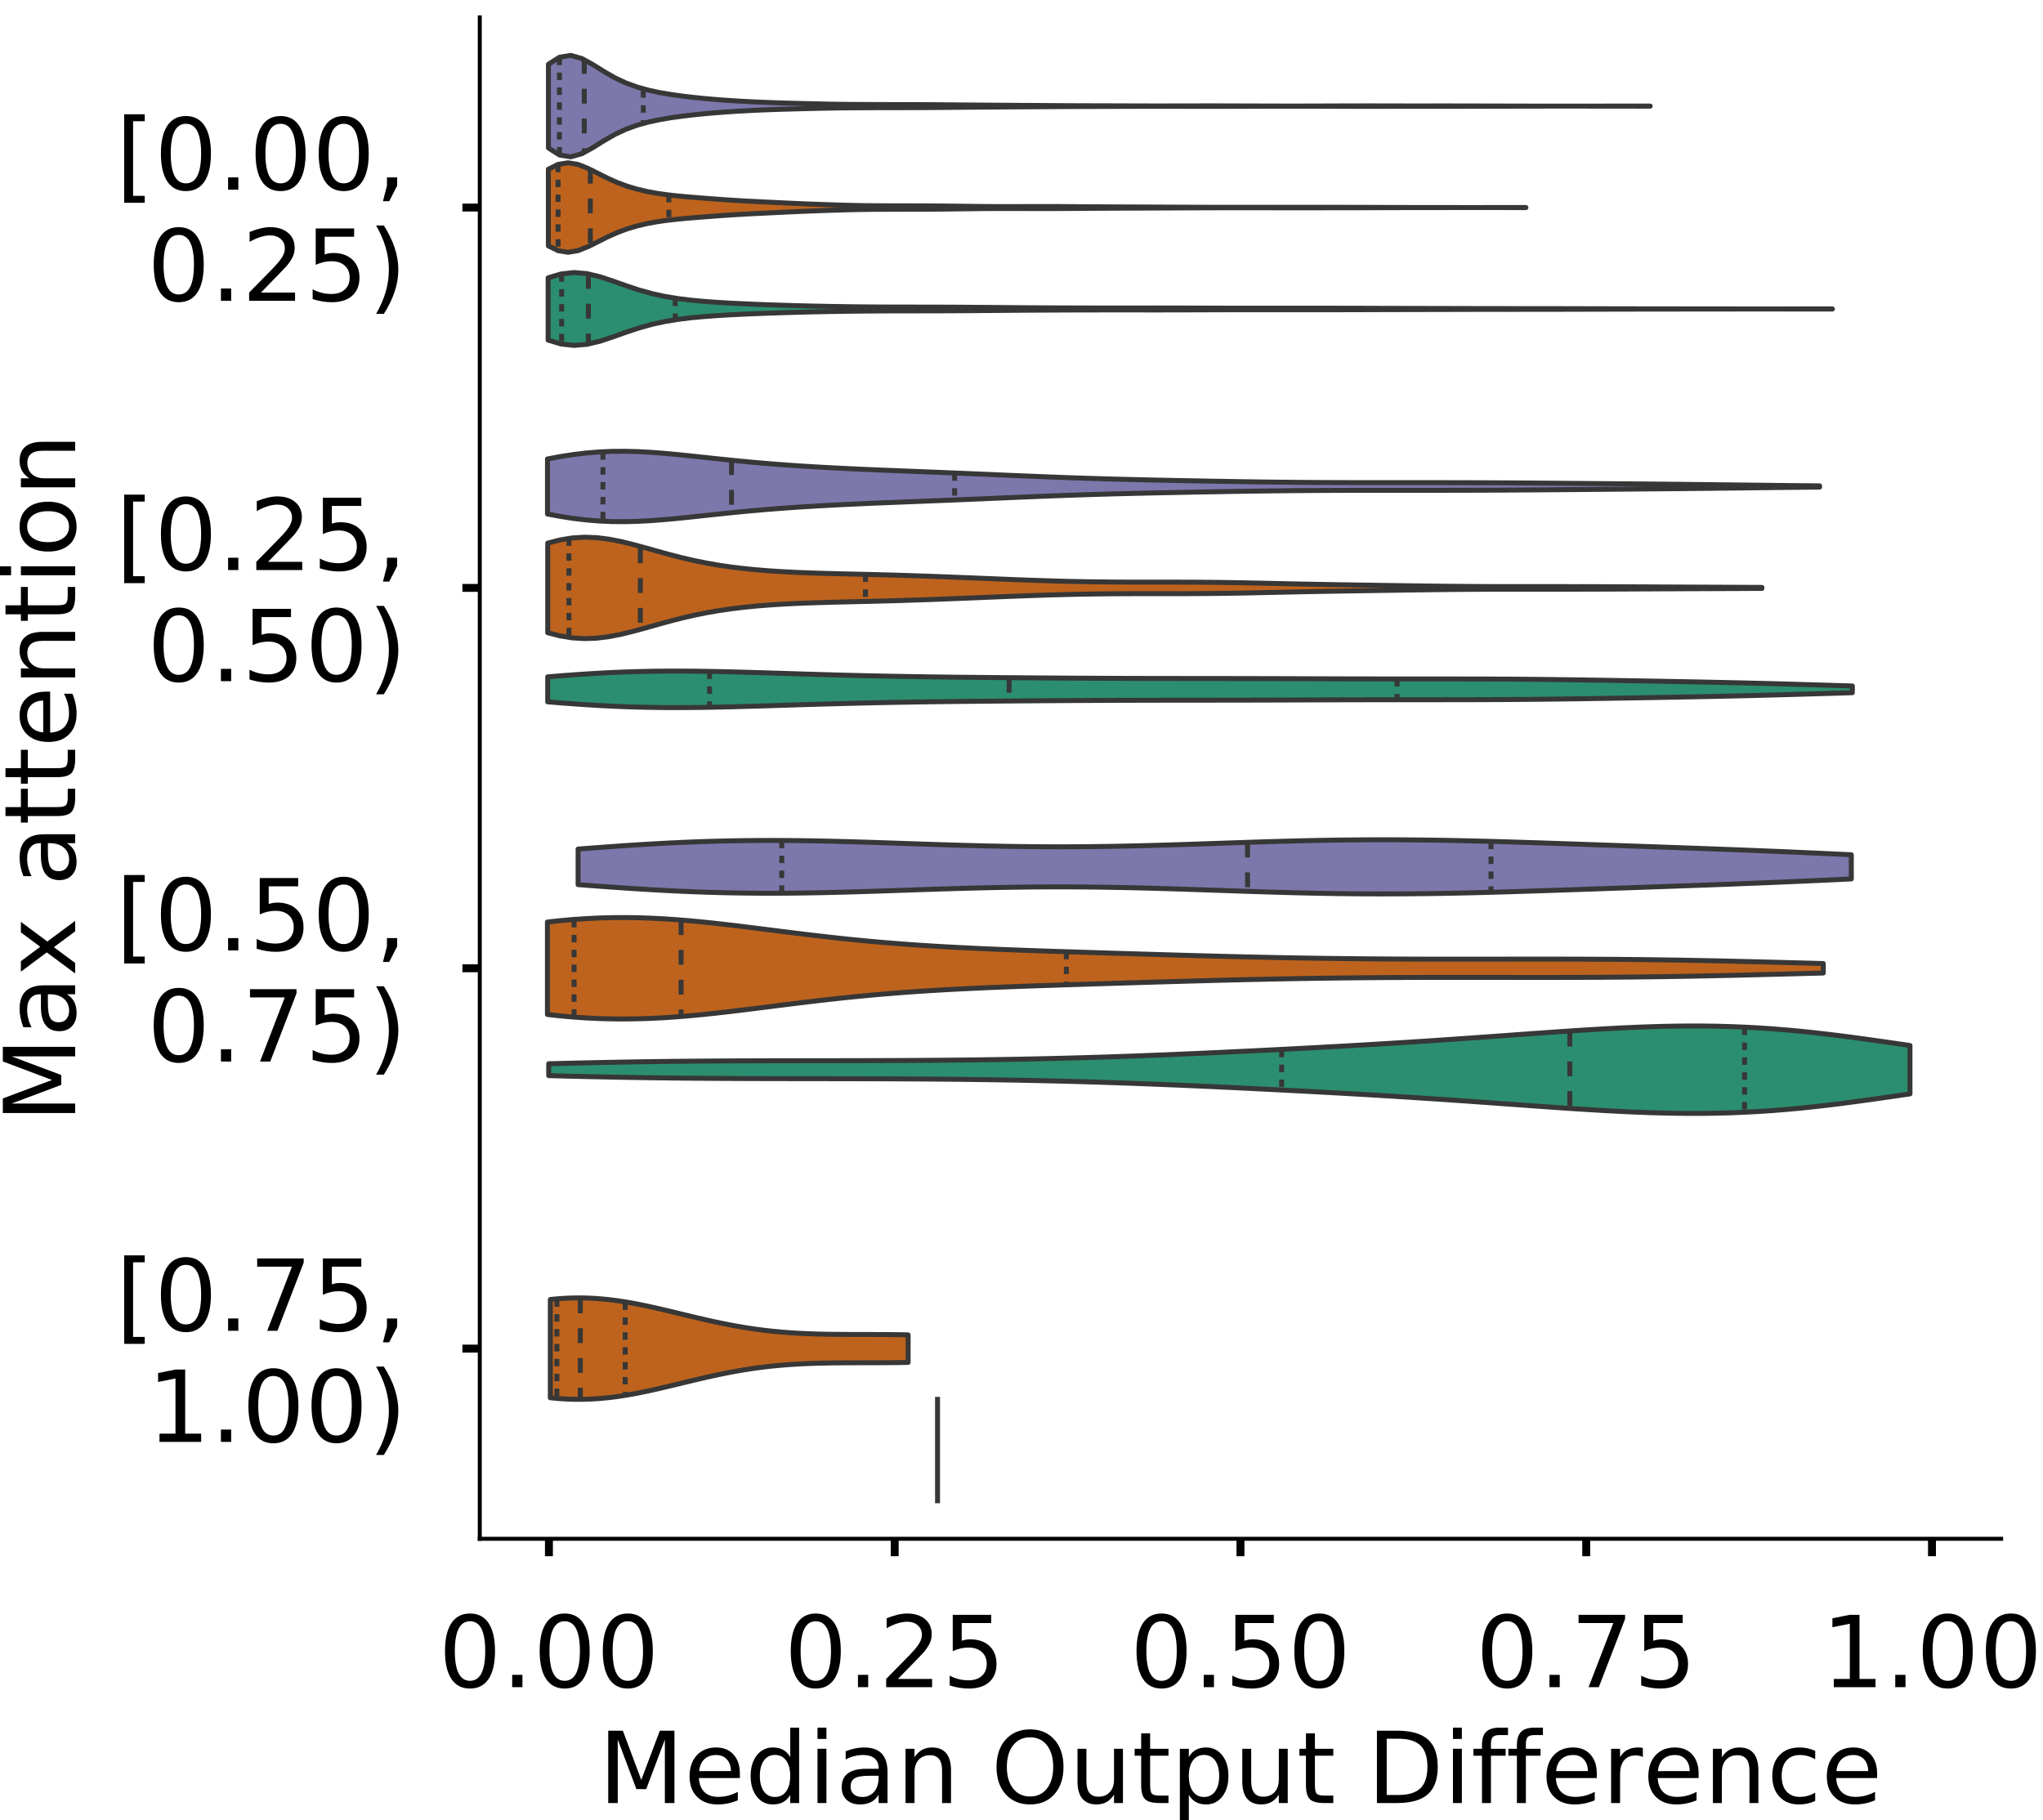 <?xml version="1.0" encoding="utf-8" standalone="no"?>
<!DOCTYPE svg PUBLIC "-//W3C//DTD SVG 1.1//EN"
  "http://www.w3.org/Graphics/SVG/1.1/DTD/svg11.dtd">
<!-- Created with matplotlib (https://matplotlib.org/) -->
<svg height="366.833pt" version="1.1" viewBox="0 0 411.77 366.833" width="411.77pt" xmlns="http://www.w3.org/2000/svg" xmlns:xlink="http://www.w3.org/1999/xlink">
 <defs>
  <style type="text/css">
*{stroke-linecap:butt;stroke-linejoin:round;}
  </style>
 </defs>
 <g id="figure_1">
  <g id="patch_1">
   <path d="M 0 366.833 
L 411.77 366.833 
L 411.77 -0 
L 0 -0 
z
" style="fill:#ffffff;"/>
  </g>
  <g id="axes_1">
   <g id="patch_2">
    <path d="M 96.7 310.133 
L 403.333 310.133 
L 403.333 3.5 
L 96.7 3.5 
z
" style="fill:#ffffff;"/>
   </g>
   <g id="PolyCollection_1">
    <defs>
     <path d="M 110.538 -337.01 
L 110.538 -353.883 
L 112.781 -355.306 
L 115.024 -355.668 
L 117.267 -355.039 
L 119.511 -353.806 
L 121.754 -352.402 
L 123.997 -351.119 
L 126.24 -350.075 
L 128.483 -349.269 
L 130.726 -348.652 
L 132.969 -348.173 
L 135.212 -347.791 
L 137.455 -347.477 
L 139.698 -347.212 
L 141.941 -346.985 
L 144.184 -346.788 
L 146.427 -346.619 
L 148.67 -346.475 
L 150.913 -346.352 
L 153.156 -346.246 
L 155.399 -346.156 
L 157.642 -346.082 
L 159.885 -346.019 
L 162.128 -345.962 
L 164.371 -345.908 
L 166.614 -345.859 
L 168.857 -345.821 
L 171.1 -345.796 
L 173.343 -345.781 
L 175.586 -345.771 
L 177.829 -345.763 
L 180.072 -345.759 
L 182.315 -345.757 
L 184.558 -345.754 
L 186.801 -345.744 
L 189.044 -345.727 
L 191.287 -345.707 
L 193.53 -345.687 
L 195.773 -345.669 
L 198.016 -345.653 
L 200.259 -345.636 
L 202.502 -345.619 
L 204.745 -345.602 
L 206.988 -345.588 
L 209.231 -345.575 
L 211.474 -345.561 
L 213.717 -345.546 
L 215.96 -345.533 
L 218.203 -345.524 
L 220.446 -345.518 
L 222.689 -345.512 
L 224.932 -345.506 
L 227.175 -345.499 
L 229.418 -345.492 
L 231.661 -345.486 
L 233.904 -345.485 
L 236.147 -345.487 
L 238.39 -345.492 
L 240.633 -345.496 
L 242.876 -345.499 
L 245.119 -345.498 
L 247.362 -345.494 
L 249.605 -345.488 
L 251.848 -345.482 
L 254.091 -345.475 
L 256.334 -345.469 
L 258.577 -345.464 
L 260.82 -345.463 
L 263.063 -345.465 
L 265.306 -345.471 
L 267.549 -345.478 
L 269.792 -345.486 
L 272.035 -345.493 
L 274.278 -345.497 
L 276.521 -345.498 
L 278.764 -345.495 
L 281.007 -345.49 
L 283.25 -345.486 
L 285.493 -345.485 
L 287.736 -345.486 
L 289.979 -345.487 
L 292.222 -345.487 
L 294.465 -345.484 
L 296.708 -345.479 
L 298.951 -345.475 
L 301.194 -345.47 
L 303.437 -345.464 
L 305.68 -345.459 
L 307.923 -345.454 
L 310.167 -345.451 
L 312.41 -345.448 
L 314.653 -345.447 
L 316.896 -345.448 
L 319.139 -345.449 
L 321.382 -345.451 
L 323.625 -345.454 
L 325.868 -345.457 
L 328.111 -345.46 
L 330.354 -345.461 
L 332.597 -345.459 
L 332.597 -345.433 
L 332.597 -345.433 
L 330.354 -345.432 
L 328.111 -345.433 
L 325.868 -345.436 
L 323.625 -345.439 
L 321.382 -345.442 
L 319.139 -345.444 
L 316.896 -345.445 
L 314.653 -345.445 
L 312.41 -345.444 
L 310.167 -345.442 
L 307.923 -345.439 
L 305.68 -345.434 
L 303.437 -345.429 
L 301.194 -345.423 
L 298.951 -345.418 
L 296.708 -345.413 
L 294.465 -345.409 
L 292.222 -345.406 
L 289.979 -345.406 
L 287.736 -345.407 
L 285.493 -345.408 
L 283.25 -345.406 
L 281.007 -345.403 
L 278.764 -345.398 
L 276.521 -345.395 
L 274.278 -345.396 
L 272.035 -345.4 
L 269.792 -345.407 
L 267.549 -345.415 
L 265.306 -345.422 
L 263.063 -345.427 
L 260.82 -345.43 
L 258.577 -345.428 
L 256.334 -345.424 
L 254.091 -345.418 
L 251.848 -345.411 
L 249.605 -345.404 
L 247.362 -345.399 
L 245.119 -345.395 
L 242.876 -345.394 
L 240.633 -345.396 
L 238.39 -345.401 
L 236.147 -345.406 
L 233.904 -345.408 
L 231.661 -345.406 
L 229.418 -345.401 
L 227.175 -345.394 
L 224.932 -345.387 
L 222.689 -345.38 
L 220.446 -345.375 
L 218.203 -345.369 
L 215.96 -345.359 
L 213.717 -345.347 
L 211.474 -345.332 
L 209.231 -345.318 
L 206.988 -345.305 
L 204.745 -345.291 
L 202.502 -345.274 
L 200.259 -345.257 
L 198.016 -345.24 
L 195.773 -345.224 
L 193.53 -345.206 
L 191.287 -345.186 
L 189.044 -345.165 
L 186.801 -345.149 
L 184.558 -345.139 
L 182.315 -345.135 
L 180.072 -345.134 
L 177.829 -345.129 
L 175.586 -345.122 
L 173.343 -345.112 
L 171.1 -345.096 
L 168.857 -345.072 
L 166.614 -345.034 
L 164.371 -344.985 
L 162.128 -344.931 
L 159.885 -344.874 
L 157.642 -344.811 
L 155.399 -344.737 
L 153.156 -344.647 
L 150.913 -344.541 
L 148.67 -344.418 
L 146.427 -344.274 
L 144.184 -344.105 
L 141.941 -343.908 
L 139.698 -343.68 
L 137.455 -343.416 
L 135.212 -343.102 
L 132.969 -342.719 
L 130.726 -342.24 
L 128.483 -341.624 
L 126.24 -340.818 
L 123.997 -339.774 
L 121.754 -338.491 
L 119.511 -337.087 
L 117.267 -335.853 
L 115.024 -335.225 
L 112.781 -335.586 
L 110.538 -337.01 
z
" id="m612a8f04ba" style="stroke:#373737;"/>
    </defs>
    <g clip-path="url(#p422ba66865)">
     <use style="fill:#7c78ab;stroke:#373737;" x="0" xlink:href="#m612a8f04ba" y="366.833"/>
    </g>
   </g>
   <g id="PolyCollection_2">
    <defs>
     <path d="M 110.526 -317.281 
L 110.526 -332.728 
L 112.516 -333.711 
L 114.506 -334.023 
L 116.496 -333.693 
L 118.486 -332.909 
L 120.477 -331.915 
L 122.467 -330.915 
L 124.457 -330.027 
L 126.447 -329.291 
L 128.437 -328.702 
L 130.427 -328.237 
L 132.417 -327.872 
L 134.407 -327.587 
L 136.397 -327.361 
L 138.387 -327.175 
L 140.378 -327.01 
L 142.368 -326.854 
L 144.358 -326.704 
L 146.348 -326.561 
L 148.338 -326.433 
L 150.328 -326.319 
L 152.318 -326.216 
L 154.308 -326.118 
L 156.298 -326.022 
L 158.288 -325.927 
L 160.279 -325.835 
L 162.269 -325.75 
L 164.259 -325.672 
L 166.249 -325.601 
L 168.239 -325.535 
L 170.229 -325.476 
L 172.219 -325.428 
L 174.209 -325.393 
L 176.199 -325.371 
L 178.189 -325.36 
L 180.18 -325.355 
L 182.17 -325.353 
L 184.16 -325.35 
L 186.15 -325.344 
L 188.14 -325.333 
L 190.13 -325.316 
L 192.12 -325.293 
L 194.11 -325.268 
L 196.1 -325.242 
L 198.091 -325.22 
L 200.081 -325.205 
L 202.071 -325.198 
L 204.061 -325.199 
L 206.051 -325.205 
L 208.041 -325.212 
L 210.031 -325.215 
L 212.021 -325.212 
L 214.011 -325.203 
L 216.001 -325.189 
L 217.992 -325.175 
L 219.982 -325.161 
L 221.972 -325.15 
L 223.962 -325.14 
L 225.952 -325.131 
L 227.942 -325.123 
L 229.932 -325.115 
L 231.922 -325.107 
L 233.912 -325.099 
L 235.902 -325.09 
L 237.893 -325.081 
L 239.883 -325.072 
L 241.873 -325.064 
L 243.863 -325.058 
L 245.853 -325.055 
L 247.843 -325.053 
L 249.833 -325.053 
L 251.823 -325.053 
L 253.813 -325.053 
L 255.803 -325.055 
L 257.794 -325.056 
L 259.784 -325.057 
L 261.774 -325.057 
L 263.764 -325.057 
L 265.754 -325.056 
L 267.744 -325.054 
L 269.734 -325.053 
L 271.724 -325.051 
L 273.714 -325.048 
L 275.704 -325.042 
L 277.695 -325.035 
L 279.685 -325.029 
L 281.675 -325.023 
L 283.665 -325.019 
L 285.655 -325.016 
L 287.645 -325.014 
L 289.635 -325.012 
L 291.625 -325.01 
L 293.615 -325.008 
L 295.605 -325.007 
L 297.596 -325.007 
L 299.586 -325.008 
L 301.576 -325.009 
L 303.566 -325.011 
L 305.556 -325.012 
L 307.546 -325.012 
L 307.546 -324.996 
L 307.546 -324.996 
L 305.556 -324.996 
L 303.566 -324.998 
L 301.576 -324.999 
L 299.586 -325 
L 297.596 -325.001 
L 295.605 -325.001 
L 293.615 -325 
L 291.625 -324.998 
L 289.635 -324.996 
L 287.645 -324.994 
L 285.655 -324.992 
L 283.665 -324.989 
L 281.675 -324.985 
L 279.685 -324.98 
L 277.695 -324.973 
L 275.704 -324.966 
L 273.714 -324.961 
L 271.724 -324.957 
L 269.734 -324.955 
L 267.744 -324.954 
L 265.754 -324.953 
L 263.764 -324.952 
L 261.774 -324.951 
L 259.784 -324.951 
L 257.794 -324.952 
L 255.803 -324.954 
L 253.813 -324.955 
L 251.823 -324.956 
L 249.833 -324.956 
L 247.843 -324.955 
L 245.853 -324.954 
L 243.863 -324.95 
L 241.873 -324.944 
L 239.883 -324.936 
L 237.893 -324.927 
L 235.902 -324.918 
L 233.912 -324.909 
L 231.922 -324.901 
L 229.932 -324.894 
L 227.942 -324.886 
L 225.952 -324.877 
L 223.962 -324.869 
L 221.972 -324.859 
L 219.982 -324.847 
L 217.992 -324.833 
L 216.001 -324.819 
L 214.011 -324.806 
L 212.021 -324.797 
L 210.031 -324.794 
L 208.041 -324.797 
L 206.051 -324.803 
L 204.061 -324.809 
L 202.071 -324.81 
L 200.081 -324.803 
L 198.091 -324.788 
L 196.1 -324.766 
L 194.11 -324.741 
L 192.12 -324.715 
L 190.13 -324.693 
L 188.14 -324.676 
L 186.15 -324.665 
L 184.16 -324.659 
L 182.17 -324.656 
L 180.18 -324.654 
L 178.189 -324.649 
L 176.199 -324.637 
L 174.209 -324.615 
L 172.219 -324.58 
L 170.229 -324.532 
L 168.239 -324.474 
L 166.249 -324.408 
L 164.259 -324.336 
L 162.269 -324.258 
L 160.279 -324.173 
L 158.288 -324.082 
L 156.298 -323.986 
L 154.308 -323.89 
L 152.318 -323.793 
L 150.328 -323.69 
L 148.338 -323.576 
L 146.348 -323.447 
L 144.358 -323.305 
L 142.368 -323.154 
L 140.378 -322.999 
L 138.387 -322.834 
L 136.397 -322.647 
L 134.407 -322.421 
L 132.417 -322.136 
L 130.427 -321.772 
L 128.437 -321.307 
L 126.447 -320.718 
L 124.457 -319.982 
L 122.467 -319.093 
L 120.477 -318.093 
L 118.486 -317.1 
L 116.496 -316.316 
L 114.506 -315.985 
L 112.516 -316.297 
L 110.526 -317.281 
z
" id="m83fc18902b" style="stroke:#373737;"/>
    </defs>
    <g clip-path="url(#p422ba66865)">
     <use style="fill:#be631d;stroke:#373737;" x="0" xlink:href="#m83fc18902b" y="366.833"/>
    </g>
   </g>
   <g id="PolyCollection_3">
    <defs>
     <path d="M 110.477 -298.284 
L 110.477 -310.84 
L 113.092 -311.619 
L 115.706 -311.906 
L 118.321 -311.685 
L 120.936 -311.056 
L 123.55 -310.188 
L 126.165 -309.256 
L 128.779 -308.39 
L 131.394 -307.663 
L 134.009 -307.092 
L 136.623 -306.661 
L 139.238 -306.338 
L 141.852 -306.094 
L 144.467 -305.903 
L 147.082 -305.747 
L 149.696 -305.617 
L 152.311 -305.504 
L 154.925 -305.405 
L 157.54 -305.318 
L 160.155 -305.241 
L 162.769 -305.174 
L 165.384 -305.116 
L 167.999 -305.068 
L 170.613 -305.027 
L 173.228 -304.996 
L 175.842 -304.973 
L 178.457 -304.958 
L 181.072 -304.95 
L 183.686 -304.947 
L 186.301 -304.945 
L 188.915 -304.94 
L 191.53 -304.93 
L 194.145 -304.915 
L 196.759 -304.896 
L 199.374 -304.874 
L 201.988 -304.852 
L 204.603 -304.832 
L 207.218 -304.813 
L 209.832 -304.798 
L 212.447 -304.785 
L 215.062 -304.774 
L 217.676 -304.766 
L 220.291 -304.76 
L 222.905 -304.757 
L 225.52 -304.756 
L 228.135 -304.757 
L 230.749 -304.759 
L 233.364 -304.76 
L 235.978 -304.758 
L 238.593 -304.752 
L 241.208 -304.744 
L 243.822 -304.735 
L 246.437 -304.727 
L 249.051 -304.722 
L 251.666 -304.72 
L 254.281 -304.72 
L 256.895 -304.722 
L 259.51 -304.724 
L 262.124 -304.725 
L 264.739 -304.725 
L 267.354 -304.722 
L 269.968 -304.717 
L 272.583 -304.711 
L 275.198 -304.703 
L 277.812 -304.694 
L 280.427 -304.687 
L 283.041 -304.681 
L 285.656 -304.675 
L 288.271 -304.67 
L 290.885 -304.664 
L 293.5 -304.657 
L 296.114 -304.651 
L 298.729 -304.645 
L 301.344 -304.641 
L 303.958 -304.639 
L 306.573 -304.638 
L 309.187 -304.636 
L 311.802 -304.633 
L 314.417 -304.629 
L 317.031 -304.623 
L 319.646 -304.616 
L 322.261 -304.609 
L 324.875 -304.604 
L 327.49 -304.598 
L 330.104 -304.594 
L 332.719 -304.59 
L 335.334 -304.587 
L 337.948 -304.584 
L 340.563 -304.581 
L 343.177 -304.578 
L 345.792 -304.576 
L 348.407 -304.574 
L 351.021 -304.572 
L 353.636 -304.572 
L 356.25 -304.571 
L 358.865 -304.572 
L 361.48 -304.573 
L 364.094 -304.574 
L 366.709 -304.575 
L 369.324 -304.574 
L 369.324 -304.55 
L 369.324 -304.55 
L 366.709 -304.549 
L 364.094 -304.55 
L 361.48 -304.551 
L 358.865 -304.552 
L 356.25 -304.552 
L 353.636 -304.552 
L 351.021 -304.552 
L 348.407 -304.55 
L 345.792 -304.548 
L 343.177 -304.546 
L 340.563 -304.543 
L 337.948 -304.54 
L 335.334 -304.537 
L 332.719 -304.534 
L 330.104 -304.53 
L 327.49 -304.525 
L 324.875 -304.52 
L 322.261 -304.514 
L 319.646 -304.508 
L 317.031 -304.501 
L 314.417 -304.495 
L 311.802 -304.491 
L 309.187 -304.488 
L 306.573 -304.486 
L 303.958 -304.485 
L 301.344 -304.482 
L 298.729 -304.479 
L 296.114 -304.473 
L 293.5 -304.467 
L 290.885 -304.46 
L 288.271 -304.454 
L 285.656 -304.449 
L 283.041 -304.443 
L 280.427 -304.437 
L 277.812 -304.429 
L 275.198 -304.421 
L 272.583 -304.413 
L 269.968 -304.407 
L 267.354 -304.402 
L 264.739 -304.399 
L 262.124 -304.399 
L 259.51 -304.4 
L 256.895 -304.402 
L 254.281 -304.404 
L 251.666 -304.404 
L 249.051 -304.402 
L 246.437 -304.397 
L 243.822 -304.389 
L 241.208 -304.38 
L 238.593 -304.372 
L 235.978 -304.366 
L 233.364 -304.364 
L 230.749 -304.365 
L 228.135 -304.367 
L 225.52 -304.368 
L 222.905 -304.367 
L 220.291 -304.363 
L 217.676 -304.358 
L 215.062 -304.349 
L 212.447 -304.339 
L 209.832 -304.326 
L 207.218 -304.311 
L 204.603 -304.292 
L 201.988 -304.272 
L 199.374 -304.25 
L 196.759 -304.228 
L 194.145 -304.209 
L 191.53 -304.194 
L 188.915 -304.184 
L 186.301 -304.179 
L 183.686 -304.177 
L 181.072 -304.174 
L 178.457 -304.166 
L 175.842 -304.151 
L 173.228 -304.128 
L 170.613 -304.097 
L 167.999 -304.056 
L 165.384 -304.008 
L 162.769 -303.95 
L 160.155 -303.883 
L 157.54 -303.806 
L 154.925 -303.719 
L 152.311 -303.62 
L 149.696 -303.507 
L 147.082 -303.377 
L 144.467 -303.221 
L 141.852 -303.03 
L 139.238 -302.786 
L 136.623 -302.463 
L 134.009 -302.032 
L 131.394 -301.461 
L 128.779 -300.734 
L 126.165 -299.868 
L 123.55 -298.936 
L 120.936 -298.068 
L 118.321 -297.439 
L 115.706 -297.218 
L 113.092 -297.505 
L 110.477 -298.284 
z
" id="madf2396bc5" style="stroke:#373737;"/>
    </defs>
    <g clip-path="url(#p422ba66865)">
     <use style="fill:#2b8e70;stroke:#373737;" x="0" xlink:href="#madf2396bc5" y="366.833"/>
    </g>
   </g>
   <g id="PolyCollection_4">
    <defs>
     <path d="M 110.344 -263.236 
L 110.344 -274.34 
L 112.934 -274.817 
L 115.523 -275.219 
L 118.113 -275.531 
L 120.703 -275.745 
L 123.293 -275.86 
L 125.883 -275.881 
L 128.473 -275.817 
L 131.063 -275.68 
L 133.653 -275.486 
L 136.243 -275.25 
L 138.833 -274.987 
L 141.423 -274.711 
L 144.013 -274.432 
L 146.603 -274.161 
L 149.193 -273.902 
L 151.783 -273.66 
L 154.373 -273.435 
L 156.963 -273.23 
L 159.552 -273.042 
L 162.142 -272.871 
L 164.732 -272.715 
L 167.322 -272.572 
L 169.912 -272.44 
L 172.502 -272.317 
L 175.092 -272.202 
L 177.682 -272.093 
L 180.272 -271.988 
L 182.862 -271.885 
L 185.452 -271.783 
L 188.042 -271.681 
L 190.632 -271.578 
L 193.222 -271.472 
L 195.812 -271.364 
L 198.402 -271.255 
L 200.992 -271.144 
L 203.581 -271.033 
L 206.171 -270.923 
L 208.761 -270.816 
L 211.351 -270.713 
L 213.941 -270.615 
L 216.531 -270.524 
L 219.121 -270.439 
L 221.711 -270.36 
L 224.301 -270.288 
L 226.891 -270.221 
L 229.481 -270.159 
L 232.071 -270.1 
L 234.661 -270.045 
L 237.251 -269.993 
L 239.841 -269.942 
L 242.431 -269.894 
L 245.02 -269.847 
L 247.61 -269.803 
L 250.2 -269.761 
L 252.79 -269.723 
L 255.38 -269.688 
L 257.97 -269.657 
L 260.56 -269.631 
L 263.15 -269.609 
L 265.74 -269.592 
L 268.33 -269.579 
L 270.92 -269.57 
L 273.51 -269.564 
L 276.1 -269.561 
L 278.69 -269.56 
L 281.28 -269.56 
L 283.87 -269.56 
L 286.46 -269.56 
L 289.049 -269.559 
L 291.639 -269.557 
L 294.229 -269.552 
L 296.819 -269.545 
L 299.409 -269.536 
L 301.999 -269.524 
L 304.589 -269.509 
L 307.179 -269.493 
L 309.769 -269.474 
L 312.359 -269.454 
L 314.949 -269.433 
L 317.539 -269.411 
L 320.129 -269.389 
L 322.719 -269.367 
L 325.309 -269.344 
L 327.899 -269.322 
L 330.488 -269.3 
L 333.078 -269.276 
L 335.668 -269.252 
L 338.258 -269.227 
L 340.848 -269.2 
L 343.438 -269.172 
L 346.028 -269.143 
L 348.618 -269.113 
L 351.208 -269.082 
L 353.798 -269.052 
L 356.388 -269.022 
L 358.978 -268.993 
L 361.568 -268.966 
L 364.158 -268.941 
L 366.748 -268.917 
L 366.748 -268.659 
L 366.748 -268.659 
L 364.158 -268.636 
L 361.568 -268.61 
L 358.978 -268.583 
L 356.388 -268.554 
L 353.798 -268.524 
L 351.208 -268.494 
L 348.618 -268.463 
L 346.028 -268.433 
L 343.438 -268.404 
L 340.848 -268.376 
L 338.258 -268.349 
L 335.668 -268.324 
L 333.078 -268.3 
L 330.488 -268.277 
L 327.899 -268.254 
L 325.309 -268.232 
L 322.719 -268.21 
L 320.129 -268.187 
L 317.539 -268.165 
L 314.949 -268.144 
L 312.359 -268.122 
L 309.769 -268.102 
L 307.179 -268.083 
L 304.589 -268.067 
L 301.999 -268.052 
L 299.409 -268.04 
L 296.819 -268.031 
L 294.229 -268.024 
L 291.639 -268.019 
L 289.049 -268.017 
L 286.46 -268.016 
L 283.87 -268.016 
L 281.28 -268.016 
L 278.69 -268.016 
L 276.1 -268.015 
L 273.51 -268.012 
L 270.92 -268.006 
L 268.33 -267.997 
L 265.74 -267.984 
L 263.15 -267.967 
L 260.56 -267.945 
L 257.97 -267.919 
L 255.38 -267.888 
L 252.79 -267.853 
L 250.2 -267.815 
L 247.61 -267.773 
L 245.02 -267.729 
L 242.431 -267.682 
L 239.841 -267.634 
L 237.251 -267.583 
L 234.661 -267.531 
L 232.071 -267.476 
L 229.481 -267.417 
L 226.891 -267.355 
L 224.301 -267.289 
L 221.711 -267.216 
L 219.121 -267.138 
L 216.531 -267.052 
L 213.941 -266.961 
L 211.351 -266.863 
L 208.761 -266.76 
L 206.171 -266.653 
L 203.581 -266.544 
L 200.992 -266.433 
L 198.402 -266.322 
L 195.812 -266.212 
L 193.222 -266.104 
L 190.632 -265.998 
L 188.042 -265.895 
L 185.452 -265.793 
L 182.862 -265.691 
L 180.272 -265.588 
L 177.682 -265.483 
L 175.092 -265.374 
L 172.502 -265.259 
L 169.912 -265.136 
L 167.322 -265.004 
L 164.732 -264.861 
L 162.142 -264.705 
L 159.552 -264.534 
L 156.963 -264.346 
L 154.373 -264.141 
L 151.783 -263.917 
L 149.193 -263.674 
L 146.603 -263.415 
L 144.013 -263.144 
L 141.423 -262.866 
L 138.833 -262.589 
L 136.243 -262.327 
L 133.653 -262.09 
L 131.063 -261.896 
L 128.473 -261.759 
L 125.883 -261.695 
L 123.293 -261.716 
L 120.703 -261.831 
L 118.113 -262.046 
L 115.523 -262.357 
L 112.934 -262.759 
L 110.344 -263.236 
z
" id="m669c107767" style="stroke:#373737;"/>
    </defs>
    <g clip-path="url(#p422ba66865)">
     <use style="fill:#7c78ab;stroke:#373737;" x="0" xlink:href="#m669c107767" y="366.833"/>
    </g>
   </g>
   <g id="PolyCollection_5">
    <defs>
     <path d="M 110.394 -239.313 
L 110.394 -257.379 
L 112.866 -258.014 
L 115.338 -258.415 
L 117.81 -258.567 
L 120.282 -258.475 
L 122.754 -258.165 
L 125.226 -257.682 
L 127.697 -257.076 
L 130.169 -256.4 
L 132.641 -255.703 
L 135.113 -255.024 
L 137.585 -254.392 
L 140.057 -253.823 
L 142.529 -253.327 
L 145.001 -252.901 
L 147.473 -252.543 
L 149.945 -252.246 
L 152.417 -252.001 
L 154.889 -251.801 
L 157.361 -251.638 
L 159.833 -251.508 
L 162.305 -251.403 
L 164.777 -251.318 
L 167.249 -251.247 
L 169.721 -251.185 
L 172.193 -251.128 
L 174.665 -251.07 
L 177.136 -251.009 
L 179.608 -250.943 
L 182.08 -250.871 
L 184.552 -250.792 
L 187.024 -250.707 
L 189.496 -250.616 
L 191.968 -250.521 
L 194.44 -250.423 
L 196.912 -250.323 
L 199.384 -250.222 
L 201.856 -250.121 
L 204.328 -250.023 
L 206.8 -249.93 
L 209.272 -249.843 
L 211.744 -249.764 
L 214.216 -249.695 
L 216.688 -249.637 
L 219.16 -249.591 
L 221.632 -249.556 
L 224.103 -249.532 
L 226.575 -249.517 
L 229.047 -249.51 
L 231.519 -249.509 
L 233.991 -249.509 
L 236.463 -249.509 
L 238.935 -249.504 
L 241.407 -249.494 
L 243.879 -249.474 
L 246.351 -249.446 
L 248.823 -249.408 
L 251.295 -249.363 
L 253.767 -249.313 
L 256.239 -249.259 
L 258.711 -249.205 
L 261.183 -249.153 
L 263.655 -249.103 
L 266.127 -249.057 
L 268.599 -249.013 
L 271.071 -248.973 
L 273.542 -248.934 
L 276.014 -248.896 
L 278.486 -248.858 
L 280.958 -248.821 
L 283.43 -248.785 
L 285.902 -248.75 
L 288.374 -248.717 
L 290.846 -248.687 
L 293.318 -248.662 
L 295.79 -248.642 
L 298.262 -248.626 
L 300.734 -248.616 
L 303.206 -248.61 
L 305.678 -248.607 
L 308.15 -248.606 
L 310.622 -248.607 
L 313.094 -248.607 
L 315.566 -248.606 
L 318.038 -248.603 
L 320.51 -248.598 
L 322.981 -248.591 
L 325.453 -248.581 
L 327.925 -248.57 
L 330.397 -248.559 
L 332.869 -248.547 
L 335.341 -248.535 
L 337.813 -248.523 
L 340.285 -248.512 
L 342.757 -248.502 
L 345.229 -248.492 
L 347.701 -248.482 
L 350.173 -248.472 
L 352.645 -248.461 
L 355.117 -248.449 
L 355.117 -248.242 
L 355.117 -248.242 
L 352.645 -248.231 
L 350.173 -248.22 
L 347.701 -248.209 
L 345.229 -248.199 
L 342.757 -248.189 
L 340.285 -248.179 
L 337.813 -248.168 
L 335.341 -248.157 
L 332.869 -248.145 
L 330.397 -248.133 
L 327.925 -248.121 
L 325.453 -248.11 
L 322.981 -248.101 
L 320.51 -248.094 
L 318.038 -248.088 
L 315.566 -248.086 
L 313.094 -248.085 
L 310.622 -248.085 
L 308.15 -248.085 
L 305.678 -248.085 
L 303.206 -248.082 
L 300.734 -248.076 
L 298.262 -248.065 
L 295.79 -248.05 
L 293.318 -248.03 
L 290.846 -248.004 
L 288.374 -247.975 
L 285.902 -247.942 
L 283.43 -247.907 
L 280.958 -247.87 
L 278.486 -247.833 
L 276.014 -247.796 
L 273.542 -247.758 
L 271.071 -247.719 
L 268.599 -247.678 
L 266.127 -247.635 
L 263.655 -247.589 
L 261.183 -247.539 
L 258.711 -247.486 
L 256.239 -247.432 
L 253.767 -247.379 
L 251.295 -247.328 
L 248.823 -247.283 
L 246.351 -247.246 
L 243.879 -247.217 
L 241.407 -247.198 
L 238.935 -247.187 
L 236.463 -247.183 
L 233.991 -247.183 
L 231.519 -247.183 
L 229.047 -247.181 
L 226.575 -247.174 
L 224.103 -247.16 
L 221.632 -247.136 
L 219.16 -247.101 
L 216.688 -247.054 
L 214.216 -246.996 
L 211.744 -246.928 
L 209.272 -246.849 
L 206.8 -246.762 
L 204.328 -246.669 
L 201.856 -246.571 
L 199.384 -246.47 
L 196.912 -246.369 
L 194.44 -246.268 
L 191.968 -246.17 
L 189.496 -246.075 
L 187.024 -245.985 
L 184.552 -245.9 
L 182.08 -245.821 
L 179.608 -245.748 
L 177.136 -245.682 
L 174.665 -245.622 
L 172.193 -245.564 
L 169.721 -245.506 
L 167.249 -245.445 
L 164.777 -245.374 
L 162.305 -245.289 
L 159.833 -245.184 
L 157.361 -245.053 
L 154.889 -244.891 
L 152.417 -244.691 
L 149.945 -244.446 
L 147.473 -244.148 
L 145.001 -243.79 
L 142.529 -243.365 
L 140.057 -242.868 
L 137.585 -242.3 
L 135.113 -241.668 
L 132.641 -240.989 
L 130.169 -240.292 
L 127.697 -239.616 
L 125.226 -239.01 
L 122.754 -238.526 
L 120.282 -238.217 
L 117.81 -238.125 
L 115.338 -238.276 
L 112.866 -238.678 
L 110.394 -239.313 
z
" id="m811bb81ac6" style="stroke:#373737;"/>
    </defs>
    <g clip-path="url(#p422ba66865)">
     <use style="fill:#be631d;stroke:#373737;" x="0" xlink:href="#m811bb81ac6" y="366.833"/>
    </g>
   </g>
   <g id="PolyCollection_6">
    <defs>
     <path d="M 110.391 -225.384 
L 110.391 -230.423 
L 113.047 -230.638 
L 115.703 -230.837 
L 118.359 -231.018 
L 121.015 -231.176 
L 123.671 -231.309 
L 126.327 -231.416 
L 128.983 -231.496 
L 131.639 -231.55 
L 134.295 -231.578 
L 136.951 -231.582 
L 139.608 -231.566 
L 142.264 -231.531 
L 144.92 -231.482 
L 147.576 -231.42 
L 150.232 -231.349 
L 152.888 -231.272 
L 155.544 -231.191 
L 158.2 -231.108 
L 160.856 -231.026 
L 163.512 -230.945 
L 166.168 -230.867 
L 168.824 -230.793 
L 171.481 -230.724 
L 174.137 -230.659 
L 176.793 -230.601 
L 179.449 -230.547 
L 182.105 -230.499 
L 184.761 -230.456 
L 187.417 -230.418 
L 190.073 -230.383 
L 192.729 -230.352 
L 195.385 -230.324 
L 198.041 -230.299 
L 200.698 -230.275 
L 203.354 -230.253 
L 206.01 -230.232 
L 208.666 -230.212 
L 211.322 -230.193 
L 213.978 -230.176 
L 216.634 -230.159 
L 219.29 -230.145 
L 221.946 -230.132 
L 224.602 -230.121 
L 227.258 -230.111 
L 229.914 -230.104 
L 232.571 -230.099 
L 235.227 -230.095 
L 237.883 -230.092 
L 240.539 -230.089 
L 243.195 -230.087 
L 245.851 -230.085 
L 248.507 -230.081 
L 251.163 -230.076 
L 253.819 -230.07 
L 256.475 -230.063 
L 259.131 -230.055 
L 261.788 -230.046 
L 264.444 -230.037 
L 267.1 -230.028 
L 269.756 -230.02 
L 272.412 -230.012 
L 275.068 -230.007 
L 277.724 -230.003 
L 280.38 -230 
L 283.036 -229.999 
L 285.692 -229.999 
L 288.348 -229.998 
L 291.004 -229.997 
L 293.661 -229.995 
L 296.317 -229.99 
L 298.973 -229.983 
L 301.629 -229.972 
L 304.285 -229.957 
L 306.941 -229.937 
L 309.597 -229.913 
L 312.253 -229.885 
L 314.909 -229.853 
L 317.565 -229.817 
L 320.221 -229.778 
L 322.877 -229.737 
L 325.534 -229.693 
L 328.19 -229.649 
L 330.846 -229.603 
L 333.502 -229.556 
L 336.158 -229.508 
L 338.814 -229.459 
L 341.47 -229.408 
L 344.126 -229.355 
L 346.782 -229.3 
L 349.438 -229.241 
L 352.094 -229.18 
L 354.751 -229.114 
L 357.407 -229.045 
L 360.063 -228.973 
L 362.719 -228.898 
L 365.375 -228.821 
L 368.031 -228.742 
L 370.687 -228.662 
L 373.343 -228.584 
L 373.343 -227.223 
L 373.343 -227.223 
L 370.687 -227.145 
L 368.031 -227.066 
L 365.375 -226.987 
L 362.719 -226.909 
L 360.063 -226.834 
L 357.407 -226.762 
L 354.751 -226.693 
L 352.094 -226.628 
L 349.438 -226.566 
L 346.782 -226.507 
L 344.126 -226.452 
L 341.47 -226.399 
L 338.814 -226.348 
L 336.158 -226.299 
L 333.502 -226.251 
L 330.846 -226.204 
L 328.19 -226.159 
L 325.534 -226.114 
L 322.877 -226.071 
L 320.221 -226.029 
L 317.565 -225.99 
L 314.909 -225.955 
L 312.253 -225.922 
L 309.597 -225.894 
L 306.941 -225.87 
L 304.285 -225.851 
L 301.629 -225.835 
L 298.973 -225.824 
L 296.317 -225.817 
L 293.661 -225.812 
L 291.004 -225.81 
L 288.348 -225.809 
L 285.692 -225.809 
L 283.036 -225.808 
L 280.38 -225.807 
L 277.724 -225.804 
L 275.068 -225.8 
L 272.412 -225.795 
L 269.756 -225.788 
L 267.1 -225.779 
L 264.444 -225.771 
L 261.788 -225.761 
L 259.131 -225.752 
L 256.475 -225.744 
L 253.819 -225.737 
L 251.163 -225.731 
L 248.507 -225.726 
L 245.851 -225.723 
L 243.195 -225.72 
L 240.539 -225.718 
L 237.883 -225.715 
L 235.227 -225.713 
L 232.571 -225.709 
L 229.914 -225.703 
L 227.258 -225.696 
L 224.602 -225.687 
L 221.946 -225.676 
L 219.29 -225.663 
L 216.634 -225.648 
L 213.978 -225.631 
L 211.322 -225.614 
L 208.666 -225.595 
L 206.01 -225.575 
L 203.354 -225.554 
L 200.698 -225.532 
L 198.041 -225.508 
L 195.385 -225.483 
L 192.729 -225.455 
L 190.073 -225.424 
L 187.417 -225.39 
L 184.761 -225.351 
L 182.105 -225.308 
L 179.449 -225.26 
L 176.793 -225.207 
L 174.137 -225.148 
L 171.481 -225.084 
L 168.824 -225.014 
L 166.168 -224.94 
L 163.512 -224.862 
L 160.856 -224.782 
L 158.2 -224.699 
L 155.544 -224.616 
L 152.888 -224.535 
L 150.232 -224.458 
L 147.576 -224.387 
L 144.92 -224.325 
L 142.264 -224.276 
L 139.608 -224.241 
L 136.951 -224.225 
L 134.295 -224.229 
L 131.639 -224.257 
L 128.983 -224.311 
L 126.327 -224.391 
L 123.671 -224.498 
L 121.015 -224.631 
L 118.359 -224.79 
L 115.703 -224.97 
L 113.047 -225.17 
L 110.391 -225.384 
z
" id="mbe7f13298b" style="stroke:#373737;"/>
    </defs>
    <g clip-path="url(#p422ba66865)">
     <use style="fill:#2b8e70;stroke:#373737;" x="0" xlink:href="#mbe7f13298b" y="366.833"/>
    </g>
   </g>
   <g id="PolyCollection_7">
    <defs>
     <path d="M 116.516 -188.548 
L 116.516 -195.711 
L 119.108 -195.91 
L 121.7 -196.104 
L 124.292 -196.289 
L 126.884 -196.465 
L 129.476 -196.631 
L 132.068 -196.783 
L 134.661 -196.922 
L 137.253 -197.046 
L 139.845 -197.154 
L 142.437 -197.246 
L 145.029 -197.32 
L 147.621 -197.378 
L 150.213 -197.418 
L 152.805 -197.441 
L 155.398 -197.448 
L 157.99 -197.44 
L 160.582 -197.417 
L 163.174 -197.381 
L 165.766 -197.332 
L 168.358 -197.273 
L 170.95 -197.205 
L 173.542 -197.13 
L 176.134 -197.048 
L 178.727 -196.963 
L 181.319 -196.875 
L 183.911 -196.787 
L 186.503 -196.7 
L 189.095 -196.615 
L 191.687 -196.535 
L 194.279 -196.46 
L 196.871 -196.391 
L 199.464 -196.33 
L 202.056 -196.279 
L 204.648 -196.236 
L 207.24 -196.204 
L 209.832 -196.183 
L 212.424 -196.173 
L 215.016 -196.173 
L 217.608 -196.186 
L 220.2 -196.209 
L 222.793 -196.242 
L 225.385 -196.286 
L 227.977 -196.339 
L 230.569 -196.401 
L 233.161 -196.47 
L 235.753 -196.546 
L 238.345 -196.627 
L 240.937 -196.712 
L 243.53 -196.799 
L 246.122 -196.888 
L 248.714 -196.976 
L 251.306 -197.063 
L 253.898 -197.147 
L 256.49 -197.226 
L 259.082 -197.3 
L 261.674 -197.367 
L 264.266 -197.427 
L 266.859 -197.478 
L 269.451 -197.519 
L 272.043 -197.551 
L 274.635 -197.573 
L 277.227 -197.584 
L 279.819 -197.585 
L 282.411 -197.575 
L 285.003 -197.555 
L 287.596 -197.526 
L 290.188 -197.488 
L 292.78 -197.441 
L 295.372 -197.386 
L 297.964 -197.324 
L 300.556 -197.257 
L 303.148 -197.184 
L 305.74 -197.106 
L 308.332 -197.025 
L 310.925 -196.941 
L 313.517 -196.855 
L 316.109 -196.768 
L 318.701 -196.679 
L 321.293 -196.59 
L 323.885 -196.5 
L 326.477 -196.41 
L 329.069 -196.32 
L 331.661 -196.23 
L 334.254 -196.139 
L 336.846 -196.048 
L 339.438 -195.956 
L 342.03 -195.863 
L 344.622 -195.769 
L 347.214 -195.672 
L 349.806 -195.574 
L 352.398 -195.473 
L 354.991 -195.37 
L 357.583 -195.264 
L 360.175 -195.155 
L 362.767 -195.043 
L 365.359 -194.928 
L 367.951 -194.81 
L 370.543 -194.691 
L 373.135 -194.569 
L 373.135 -189.691 
L 373.135 -189.691 
L 370.543 -189.569 
L 367.951 -189.449 
L 365.359 -189.331 
L 362.767 -189.217 
L 360.175 -189.105 
L 357.583 -188.996 
L 354.991 -188.889 
L 352.398 -188.786 
L 349.806 -188.685 
L 347.214 -188.587 
L 344.622 -188.491 
L 342.03 -188.396 
L 339.438 -188.303 
L 336.846 -188.212 
L 334.254 -188.12 
L 331.661 -188.03 
L 329.069 -187.94 
L 326.477 -187.849 
L 323.885 -187.759 
L 321.293 -187.67 
L 318.701 -187.58 
L 316.109 -187.492 
L 313.517 -187.404 
L 310.925 -187.318 
L 308.332 -187.234 
L 305.74 -187.153 
L 303.148 -187.076 
L 300.556 -187.003 
L 297.964 -186.935 
L 295.372 -186.873 
L 292.78 -186.819 
L 290.188 -186.772 
L 287.596 -186.733 
L 285.003 -186.704 
L 282.411 -186.684 
L 279.819 -186.675 
L 277.227 -186.675 
L 274.635 -186.687 
L 272.043 -186.708 
L 269.451 -186.74 
L 266.859 -186.782 
L 264.266 -186.833 
L 261.674 -186.892 
L 259.082 -186.959 
L 256.49 -187.033 
L 253.898 -187.113 
L 251.306 -187.196 
L 248.714 -187.283 
L 246.122 -187.372 
L 243.53 -187.46 
L 240.937 -187.548 
L 238.345 -187.633 
L 235.753 -187.714 
L 233.161 -187.789 
L 230.569 -187.858 
L 227.977 -187.92 
L 225.385 -187.973 
L 222.793 -188.017 
L 220.2 -188.051 
L 217.608 -188.074 
L 215.016 -188.086 
L 212.424 -188.087 
L 209.832 -188.077 
L 207.24 -188.055 
L 204.648 -188.023 
L 202.056 -187.981 
L 199.464 -187.929 
L 196.871 -187.868 
L 194.279 -187.8 
L 191.687 -187.725 
L 189.095 -187.644 
L 186.503 -187.56 
L 183.911 -187.472 
L 181.319 -187.384 
L 178.727 -187.297 
L 176.134 -187.211 
L 173.542 -187.13 
L 170.95 -187.054 
L 168.358 -186.986 
L 165.766 -186.927 
L 163.174 -186.879 
L 160.582 -186.842 
L 157.99 -186.819 
L 155.398 -186.811 
L 152.805 -186.818 
L 150.213 -186.841 
L 147.621 -186.882 
L 145.029 -186.939 
L 142.437 -187.014 
L 139.845 -187.105 
L 137.253 -187.213 
L 134.661 -187.337 
L 132.068 -187.476 
L 129.476 -187.629 
L 126.884 -187.794 
L 124.292 -187.97 
L 121.7 -188.156 
L 119.108 -188.349 
L 116.516 -188.548 
z
" id="mbb8470005a" style="stroke:#373737;"/>
    </defs>
    <g clip-path="url(#p422ba66865)">
     <use style="fill:#7c78ab;stroke:#373737;" x="0" xlink:href="#mbb8470005a" y="366.833"/>
    </g>
   </g>
   <g id="PolyCollection_8">
    <defs>
     <path d="M 110.336 -162.366 
L 110.336 -181.009 
L 112.934 -181.288 
L 115.531 -181.517 
L 118.129 -181.696 
L 120.726 -181.821 
L 123.323 -181.891 
L 125.921 -181.909 
L 128.518 -181.874 
L 131.116 -181.789 
L 133.713 -181.658 
L 136.311 -181.484 
L 138.908 -181.272 
L 141.506 -181.027 
L 144.103 -180.755 
L 146.7 -180.461 
L 149.298 -180.151 
L 151.895 -179.83 
L 154.493 -179.503 
L 157.09 -179.174 
L 159.688 -178.849 
L 162.285 -178.531 
L 164.882 -178.222 
L 167.48 -177.927 
L 170.077 -177.645 
L 172.675 -177.38 
L 175.272 -177.132 
L 177.87 -176.902 
L 180.467 -176.689 
L 183.064 -176.492 
L 185.662 -176.312 
L 188.259 -176.148 
L 190.857 -175.997 
L 193.454 -175.859 
L 196.052 -175.732 
L 198.649 -175.615 
L 201.247 -175.506 
L 203.844 -175.404 
L 206.441 -175.308 
L 209.039 -175.217 
L 211.636 -175.129 
L 214.234 -175.044 
L 216.831 -174.961 
L 219.429 -174.879 
L 222.026 -174.799 
L 224.623 -174.719 
L 227.221 -174.64 
L 229.818 -174.562 
L 232.416 -174.485 
L 235.013 -174.409 
L 237.611 -174.335 
L 240.208 -174.262 
L 242.805 -174.191 
L 245.403 -174.122 
L 248 -174.057 
L 250.598 -173.994 
L 253.195 -173.935 
L 255.793 -173.879 
L 258.39 -173.827 
L 260.988 -173.78 
L 263.585 -173.736 
L 266.182 -173.697 
L 268.78 -173.662 
L 271.377 -173.631 
L 273.975 -173.604 
L 276.572 -173.582 
L 279.17 -173.563 
L 281.767 -173.549 
L 284.364 -173.538 
L 286.962 -173.53 
L 289.559 -173.526 
L 292.157 -173.523 
L 294.754 -173.523 
L 297.352 -173.525 
L 299.949 -173.527 
L 302.546 -173.53 
L 305.144 -173.533 
L 307.741 -173.535 
L 310.339 -173.536 
L 312.936 -173.535 
L 315.534 -173.531 
L 318.131 -173.525 
L 320.728 -173.514 
L 323.326 -173.5 
L 325.923 -173.482 
L 328.521 -173.459 
L 331.118 -173.431 
L 333.716 -173.399 
L 336.313 -173.361 
L 338.911 -173.319 
L 341.508 -173.273 
L 344.105 -173.222 
L 346.703 -173.167 
L 349.3 -173.109 
L 351.898 -173.047 
L 354.495 -172.983 
L 357.093 -172.917 
L 359.69 -172.849 
L 362.287 -172.781 
L 364.885 -172.712 
L 367.482 -172.643 
L 367.482 -170.732 
L 367.482 -170.732 
L 364.885 -170.663 
L 362.287 -170.594 
L 359.69 -170.526 
L 357.093 -170.458 
L 354.495 -170.392 
L 351.898 -170.328 
L 349.3 -170.266 
L 346.703 -170.208 
L 344.105 -170.153 
L 341.508 -170.102 
L 338.911 -170.056 
L 336.313 -170.014 
L 333.716 -169.976 
L 331.118 -169.944 
L 328.521 -169.916 
L 325.923 -169.893 
L 323.326 -169.875 
L 320.728 -169.861 
L 318.131 -169.85 
L 315.534 -169.844 
L 312.936 -169.84 
L 310.339 -169.839 
L 307.741 -169.84 
L 305.144 -169.842 
L 302.546 -169.845 
L 299.949 -169.848 
L 297.352 -169.85 
L 294.754 -169.852 
L 292.157 -169.852 
L 289.559 -169.849 
L 286.962 -169.845 
L 284.364 -169.837 
L 281.767 -169.826 
L 279.17 -169.812 
L 276.572 -169.793 
L 273.975 -169.771 
L 271.377 -169.744 
L 268.78 -169.713 
L 266.182 -169.678 
L 263.585 -169.639 
L 260.988 -169.595 
L 258.39 -169.548 
L 255.793 -169.496 
L 253.195 -169.44 
L 250.598 -169.381 
L 248 -169.318 
L 245.403 -169.253 
L 242.805 -169.184 
L 240.208 -169.113 
L 237.611 -169.04 
L 235.013 -168.966 
L 232.416 -168.89 
L 229.818 -168.813 
L 227.221 -168.735 
L 224.623 -168.656 
L 222.026 -168.576 
L 219.429 -168.496 
L 216.831 -168.414 
L 214.234 -168.331 
L 211.636 -168.246 
L 209.039 -168.158 
L 206.441 -168.067 
L 203.844 -167.971 
L 201.247 -167.869 
L 198.649 -167.76 
L 196.052 -167.643 
L 193.454 -167.516 
L 190.857 -167.378 
L 188.259 -167.227 
L 185.662 -167.063 
L 183.064 -166.883 
L 180.467 -166.686 
L 177.87 -166.473 
L 175.272 -166.243 
L 172.675 -165.995 
L 170.077 -165.73 
L 167.48 -165.448 
L 164.882 -165.153 
L 162.285 -164.844 
L 159.688 -164.526 
L 157.09 -164.201 
L 154.493 -163.872 
L 151.895 -163.545 
L 149.298 -163.224 
L 146.7 -162.914 
L 144.103 -162.62 
L 141.506 -162.348 
L 138.908 -162.103 
L 136.311 -161.891 
L 133.713 -161.717 
L 131.116 -161.586 
L 128.518 -161.501 
L 125.921 -161.466 
L 123.323 -161.484 
L 120.726 -161.554 
L 118.129 -161.679 
L 115.531 -161.858 
L 112.934 -162.087 
L 110.336 -162.366 
z
" id="m5d45463052" style="stroke:#373737;"/>
    </defs>
    <g clip-path="url(#p422ba66865)">
     <use style="fill:#be631d;stroke:#373737;" x="0" xlink:href="#m5d45463052" y="366.833"/>
    </g>
   </g>
   <g id="PolyCollection_9">
    <defs>
     <path d="M 110.595 -150.045 
L 110.595 -152.446 
L 113.366 -152.516 
L 116.137 -152.583 
L 118.909 -152.646 
L 121.68 -152.705 
L 124.451 -152.759 
L 127.223 -152.808 
L 129.994 -152.852 
L 132.766 -152.891 
L 135.537 -152.924 
L 138.308 -152.953 
L 141.08 -152.977 
L 143.851 -152.997 
L 146.622 -153.013 
L 149.394 -153.025 
L 152.165 -153.035 
L 154.936 -153.042 
L 157.708 -153.048 
L 160.479 -153.052 
L 163.251 -153.056 
L 166.022 -153.059 
L 168.793 -153.063 
L 171.565 -153.068 
L 174.336 -153.074 
L 177.107 -153.082 
L 179.879 -153.093 
L 182.65 -153.106 
L 185.421 -153.122 
L 188.193 -153.142 
L 190.964 -153.165 
L 193.736 -153.193 
L 196.507 -153.226 
L 199.278 -153.263 
L 202.05 -153.305 
L 204.821 -153.353 
L 207.592 -153.406 
L 210.364 -153.465 
L 213.135 -153.53 
L 215.906 -153.602 
L 218.678 -153.679 
L 221.449 -153.762 
L 224.221 -153.852 
L 226.992 -153.947 
L 229.763 -154.048 
L 232.535 -154.154 
L 235.306 -154.265 
L 238.077 -154.381 
L 240.849 -154.502 
L 243.62 -154.626 
L 246.391 -154.754 
L 249.163 -154.885 
L 251.934 -155.019 
L 254.706 -155.156 
L 257.477 -155.295 
L 260.248 -155.438 
L 263.02 -155.583 
L 265.791 -155.731 
L 268.562 -155.883 
L 271.334 -156.037 
L 274.105 -156.196 
L 276.876 -156.358 
L 279.648 -156.525 
L 282.419 -156.697 
L 285.191 -156.873 
L 287.962 -157.053 
L 290.733 -157.238 
L 293.505 -157.428 
L 296.276 -157.621 
L 299.047 -157.818 
L 301.819 -158.016 
L 304.59 -158.217 
L 307.361 -158.417 
L 310.133 -158.616 
L 312.904 -158.812 
L 315.676 -159.002 
L 318.447 -159.185 
L 321.218 -159.358 
L 323.99 -159.518 
L 326.761 -159.663 
L 329.532 -159.79 
L 332.304 -159.895 
L 335.075 -159.977 
L 337.846 -160.031 
L 340.618 -160.056 
L 343.389 -160.048 
L 346.16 -160.007 
L 348.932 -159.93 
L 351.703 -159.817 
L 354.475 -159.668 
L 357.246 -159.481 
L 360.017 -159.259 
L 362.789 -159.003 
L 365.56 -158.716 
L 368.331 -158.4 
L 371.103 -158.059 
L 373.874 -157.696 
L 376.645 -157.317 
L 379.417 -156.926 
L 382.188 -156.527 
L 384.96 -156.125 
L 384.96 -146.365 
L 384.96 -146.365 
L 382.188 -145.964 
L 379.417 -145.565 
L 376.645 -145.174 
L 373.874 -144.794 
L 371.103 -144.432 
L 368.331 -144.091 
L 365.56 -143.775 
L 362.789 -143.487 
L 360.017 -143.231 
L 357.246 -143.009 
L 354.475 -142.823 
L 351.703 -142.673 
L 348.932 -142.56 
L 346.16 -142.483 
L 343.389 -142.442 
L 340.618 -142.435 
L 337.846 -142.46 
L 335.075 -142.514 
L 332.304 -142.595 
L 329.532 -142.701 
L 326.761 -142.827 
L 323.99 -142.972 
L 321.218 -143.133 
L 318.447 -143.306 
L 315.676 -143.488 
L 312.904 -143.679 
L 310.133 -143.875 
L 307.361 -144.073 
L 304.59 -144.274 
L 301.819 -144.474 
L 299.047 -144.673 
L 296.276 -144.87 
L 293.505 -145.063 
L 290.733 -145.252 
L 287.962 -145.437 
L 285.191 -145.618 
L 282.419 -145.794 
L 279.648 -145.965 
L 276.876 -146.132 
L 274.105 -146.295 
L 271.334 -146.453 
L 268.562 -146.608 
L 265.791 -146.759 
L 263.02 -146.908 
L 260.248 -147.053 
L 257.477 -147.195 
L 254.706 -147.335 
L 251.934 -147.472 
L 249.163 -147.606 
L 246.391 -147.737 
L 243.62 -147.865 
L 240.849 -147.989 
L 238.077 -148.109 
L 235.306 -148.225 
L 232.535 -148.336 
L 229.763 -148.443 
L 226.992 -148.544 
L 224.221 -148.639 
L 221.449 -148.728 
L 218.678 -148.812 
L 215.906 -148.889 
L 213.135 -148.96 
L 210.364 -149.025 
L 207.592 -149.084 
L 204.821 -149.138 
L 202.05 -149.185 
L 199.278 -149.228 
L 196.507 -149.265 
L 193.736 -149.297 
L 190.964 -149.325 
L 188.193 -149.349 
L 185.421 -149.368 
L 182.65 -149.385 
L 179.879 -149.398 
L 177.107 -149.408 
L 174.336 -149.416 
L 171.565 -149.422 
L 168.793 -149.427 
L 166.022 -149.431 
L 163.251 -149.435 
L 160.479 -149.438 
L 157.708 -149.443 
L 154.936 -149.448 
L 152.165 -149.456 
L 149.394 -149.465 
L 146.622 -149.478 
L 143.851 -149.494 
L 141.08 -149.514 
L 138.308 -149.538 
L 135.537 -149.566 
L 132.766 -149.6 
L 129.994 -149.638 
L 127.223 -149.682 
L 124.451 -149.731 
L 121.68 -149.785 
L 118.909 -149.844 
L 116.137 -149.907 
L 113.366 -149.975 
L 110.595 -150.045 
z
" id="m6a05bbd269" style="stroke:#373737;"/>
    </defs>
    <g clip-path="url(#p422ba66865)">
     <use style="fill:#2b8e70;stroke:#373737;" x="0" xlink:href="#m6a05bbd269" y="366.833"/>
    </g>
   </g>
   <g id="PolyCollection_10">
    <defs>
     <path d="M 110.919 -85.128 
L 110.919 -104.93 
L 111.647 -105.006 
L 112.376 -105.071 
L 113.104 -105.127 
L 113.833 -105.172 
L 114.561 -105.207 
L 115.29 -105.232 
L 116.018 -105.246 
L 116.746 -105.25 
L 117.475 -105.244 
L 118.203 -105.227 
L 118.932 -105.201 
L 119.66 -105.164 
L 120.389 -105.117 
L 121.117 -105.06 
L 121.845 -104.994 
L 122.574 -104.919 
L 123.302 -104.834 
L 124.031 -104.741 
L 124.759 -104.64 
L 125.488 -104.53 
L 126.216 -104.413 
L 126.944 -104.289 
L 127.673 -104.158 
L 128.401 -104.02 
L 129.13 -103.877 
L 129.858 -103.728 
L 130.586 -103.574 
L 131.315 -103.415 
L 132.043 -103.253 
L 132.772 -103.087 
L 133.5 -102.919 
L 134.229 -102.747 
L 134.957 -102.574 
L 135.685 -102.4 
L 136.414 -102.224 
L 137.142 -102.048 
L 137.871 -101.872 
L 138.599 -101.696 
L 139.328 -101.521 
L 140.056 -101.348 
L 140.784 -101.176 
L 141.513 -101.007 
L 142.241 -100.84 
L 142.97 -100.676 
L 143.698 -100.515 
L 144.427 -100.358 
L 145.155 -100.205 
L 145.883 -100.056 
L 146.612 -99.911 
L 147.34 -99.771 
L 148.069 -99.636 
L 148.797 -99.506 
L 149.526 -99.381 
L 150.254 -99.261 
L 150.982 -99.147 
L 151.711 -99.038 
L 152.439 -98.935 
L 153.168 -98.838 
L 153.896 -98.746 
L 154.624 -98.659 
L 155.353 -98.578 
L 156.081 -98.503 
L 156.81 -98.432 
L 157.538 -98.367 
L 158.267 -98.308 
L 158.995 -98.253 
L 159.723 -98.203 
L 160.452 -98.157 
L 161.18 -98.116 
L 161.909 -98.08 
L 162.637 -98.047 
L 163.366 -98.018 
L 164.094 -97.993 
L 164.822 -97.972 
L 165.551 -97.953 
L 166.279 -97.937 
L 167.008 -97.924 
L 167.736 -97.913 
L 168.465 -97.904 
L 169.193 -97.898 
L 169.921 -97.892 
L 170.65 -97.888 
L 171.378 -97.885 
L 172.107 -97.883 
L 172.835 -97.882 
L 173.563 -97.881 
L 174.292 -97.879 
L 175.02 -97.878 
L 175.749 -97.877 
L 176.477 -97.875 
L 177.206 -97.872 
L 177.934 -97.868 
L 178.662 -97.864 
L 179.391 -97.858 
L 180.119 -97.851 
L 180.848 -97.842 
L 181.576 -97.832 
L 182.305 -97.82 
L 183.033 -97.806 
L 183.033 -92.253 
L 183.033 -92.253 
L 182.305 -92.239 
L 181.576 -92.227 
L 180.848 -92.216 
L 180.119 -92.208 
L 179.391 -92.2 
L 178.662 -92.195 
L 177.934 -92.19 
L 177.206 -92.186 
L 176.477 -92.184 
L 175.749 -92.182 
L 175.02 -92.18 
L 174.292 -92.179 
L 173.563 -92.178 
L 172.835 -92.177 
L 172.107 -92.175 
L 171.378 -92.173 
L 170.65 -92.17 
L 169.921 -92.166 
L 169.193 -92.161 
L 168.465 -92.154 
L 167.736 -92.145 
L 167.008 -92.134 
L 166.279 -92.121 
L 165.551 -92.105 
L 164.822 -92.087 
L 164.094 -92.065 
L 163.366 -92.04 
L 162.637 -92.011 
L 161.909 -91.979 
L 161.18 -91.942 
L 160.452 -91.901 
L 159.723 -91.856 
L 158.995 -91.806 
L 158.267 -91.751 
L 157.538 -91.691 
L 156.81 -91.626 
L 156.081 -91.556 
L 155.353 -91.48 
L 154.624 -91.399 
L 153.896 -91.313 
L 153.168 -91.221 
L 152.439 -91.123 
L 151.711 -91.02 
L 150.982 -90.911 
L 150.254 -90.797 
L 149.526 -90.677 
L 148.797 -90.552 
L 148.069 -90.422 
L 147.34 -90.287 
L 146.612 -90.147 
L 145.883 -90.003 
L 145.155 -89.854 
L 144.427 -89.7 
L 143.698 -89.543 
L 142.97 -89.383 
L 142.241 -89.219 
L 141.513 -89.052 
L 140.784 -88.882 
L 140.056 -88.711 
L 139.328 -88.537 
L 138.599 -88.362 
L 137.871 -88.187 
L 137.142 -88.011 
L 136.414 -87.834 
L 135.685 -87.659 
L 134.957 -87.484 
L 134.229 -87.311 
L 133.5 -87.14 
L 132.772 -86.971 
L 132.043 -86.805 
L 131.315 -86.643 
L 130.586 -86.485 
L 129.858 -86.331 
L 129.13 -86.182 
L 128.401 -86.038 
L 127.673 -85.901 
L 126.944 -85.77 
L 126.216 -85.645 
L 125.488 -85.528 
L 124.759 -85.419 
L 124.031 -85.317 
L 123.302 -85.224 
L 122.574 -85.14 
L 121.845 -85.064 
L 121.117 -84.998 
L 120.389 -84.941 
L 119.66 -84.895 
L 118.932 -84.858 
L 118.203 -84.831 
L 117.475 -84.814 
L 116.746 -84.808 
L 116.018 -84.812 
L 115.29 -84.827 
L 114.561 -84.851 
L 113.833 -84.886 
L 113.104 -84.932 
L 112.376 -84.987 
L 111.647 -85.053 
L 110.919 -85.128 
z
" id="mfc3b90ec74" style="stroke:#373737;"/>
    </defs>
    <g clip-path="url(#p422ba66865)">
     <use style="fill:#be631d;stroke:#373737;" x="0" xlink:href="#mfc3b90ec74" y="366.833"/>
    </g>
   </g>
   <g id="patch_3">
    <path clip-path="url(#p422ba66865)" d="M 110.638 41.829 
L 110.638 41.829 
L 110.638 41.829 
L 110.638 41.829 
z
" style="fill:#7c78ab;stroke:#373737;stroke-linejoin:miter;stroke-width:0.5;"/>
   </g>
   <g id="patch_4">
    <path clip-path="url(#p422ba66865)" d="M 110.638 41.829 
L 110.638 41.829 
L 110.638 41.829 
L 110.638 41.829 
z
" style="fill:#be631d;stroke:#373737;stroke-linejoin:miter;stroke-width:0.5;"/>
   </g>
   <g id="patch_5">
    <path clip-path="url(#p422ba66865)" d="M 110.638 41.829 
L 110.638 41.829 
L 110.638 41.829 
L 110.638 41.829 
z
" style="fill:#2b8e70;stroke:#373737;stroke-linejoin:miter;stroke-width:0.5;"/>
   </g>
   <g id="matplotlib.axis_1">
    <g id="xtick_1">
     <g id="line2d_1">
      <defs>
       <path d="M 0 0 
L 0 3.5 
" id="ma64f50672b" style="stroke:#000000;stroke-width:1.6;"/>
      </defs>
      <g>
       <use style="stroke:#000000;stroke-width:1.6;" x="110.638" xlink:href="#ma64f50672b" y="310.133"/>
      </g>
     </g>
     <g id="text_1">
      <!-- 0.00 -->
      <defs>
       <path d="M 31.781 66.406 
Q 24.172 66.406 20.328 58.906 
Q 16.5 51.422 16.5 36.375 
Q 16.5 21.391 20.328 13.891 
Q 24.172 6.391 31.781 6.391 
Q 39.453 6.391 43.281 13.891 
Q 47.125 21.391 47.125 36.375 
Q 47.125 51.422 43.281 58.906 
Q 39.453 66.406 31.781 66.406 
z
M 31.781 74.219 
Q 44.047 74.219 50.516 64.516 
Q 56.984 54.828 56.984 36.375 
Q 56.984 17.969 50.516 8.266 
Q 44.047 -1.422 31.781 -1.422 
Q 19.531 -1.422 13.062 8.266 
Q 6.594 17.969 6.594 36.375 
Q 6.594 54.828 13.062 64.516 
Q 19.531 74.219 31.781 74.219 
z
" id="DejaVuSans-48"/>
       <path d="M 10.688 12.406 
L 21 12.406 
L 21 0 
L 10.688 0 
z
" id="DejaVuSans-46"/>
      </defs>
      <g transform="translate(88.372 340.03)scale(0.2 -0.2)">
       <use xlink:href="#DejaVuSans-48"/>
       <use x="63.623" xlink:href="#DejaVuSans-46"/>
       <use x="95.41" xlink:href="#DejaVuSans-48"/>
       <use x="159.033" xlink:href="#DejaVuSans-48"/>
      </g>
     </g>
    </g>
    <g id="xtick_2">
     <g id="line2d_2">
      <g>
       <use style="stroke:#000000;stroke-width:1.6;" x="180.327" xlink:href="#ma64f50672b" y="310.133"/>
      </g>
     </g>
     <g id="text_2">
      <!-- 0.25 -->
      <defs>
       <path d="M 19.188 8.297 
L 53.609 8.297 
L 53.609 0 
L 7.328 0 
L 7.328 8.297 
Q 12.938 14.109 22.625 23.891 
Q 32.328 33.688 34.812 36.531 
Q 39.547 41.844 41.422 45.531 
Q 43.312 49.219 43.312 52.781 
Q 43.312 58.594 39.234 62.25 
Q 35.156 65.922 28.609 65.922 
Q 23.969 65.922 18.812 64.312 
Q 13.672 62.703 7.812 59.422 
L 7.812 69.391 
Q 13.766 71.781 18.938 73 
Q 24.125 74.219 28.422 74.219 
Q 39.75 74.219 46.484 68.547 
Q 53.219 62.891 53.219 53.422 
Q 53.219 48.922 51.531 44.891 
Q 49.859 40.875 45.406 35.406 
Q 44.188 33.984 37.641 27.219 
Q 31.109 20.453 19.188 8.297 
z
" id="DejaVuSans-50"/>
       <path d="M 10.797 72.906 
L 49.516 72.906 
L 49.516 64.594 
L 19.828 64.594 
L 19.828 46.734 
Q 21.969 47.469 24.109 47.828 
Q 26.266 48.188 28.422 48.188 
Q 40.625 48.188 47.75 41.5 
Q 54.891 34.812 54.891 23.391 
Q 54.891 11.625 47.562 5.094 
Q 40.234 -1.422 26.906 -1.422 
Q 22.312 -1.422 17.547 -0.641 
Q 12.797 0.141 7.719 1.703 
L 7.719 11.625 
Q 12.109 9.234 16.797 8.062 
Q 21.484 6.891 26.703 6.891 
Q 35.156 6.891 40.078 11.328 
Q 45.016 15.766 45.016 23.391 
Q 45.016 31 40.078 35.438 
Q 35.156 39.891 26.703 39.891 
Q 22.75 39.891 18.812 39.016 
Q 14.891 38.141 10.797 36.281 
z
" id="DejaVuSans-53"/>
      </defs>
      <g transform="translate(158.062 340.03)scale(0.2 -0.2)">
       <use xlink:href="#DejaVuSans-48"/>
       <use x="63.623" xlink:href="#DejaVuSans-46"/>
       <use x="95.41" xlink:href="#DejaVuSans-50"/>
       <use x="159.033" xlink:href="#DejaVuSans-53"/>
      </g>
     </g>
    </g>
    <g id="xtick_3">
     <g id="line2d_3">
      <g>
       <use style="stroke:#000000;stroke-width:1.6;" x="250.017" xlink:href="#ma64f50672b" y="310.133"/>
      </g>
     </g>
     <g id="text_3">
      <!-- 0.50 -->
      <g transform="translate(227.751 340.03)scale(0.2 -0.2)">
       <use xlink:href="#DejaVuSans-48"/>
       <use x="63.623" xlink:href="#DejaVuSans-46"/>
       <use x="95.41" xlink:href="#DejaVuSans-53"/>
       <use x="159.033" xlink:href="#DejaVuSans-48"/>
      </g>
     </g>
    </g>
    <g id="xtick_4">
     <g id="line2d_4">
      <g>
       <use style="stroke:#000000;stroke-width:1.6;" x="319.706" xlink:href="#ma64f50672b" y="310.133"/>
      </g>
     </g>
     <g id="text_4">
      <!-- 0.75 -->
      <defs>
       <path d="M 8.203 72.906 
L 55.078 72.906 
L 55.078 68.703 
L 28.609 0 
L 18.312 0 
L 43.219 64.594 
L 8.203 64.594 
z
" id="DejaVuSans-55"/>
      </defs>
      <g transform="translate(297.44 340.03)scale(0.2 -0.2)">
       <use xlink:href="#DejaVuSans-48"/>
       <use x="63.623" xlink:href="#DejaVuSans-46"/>
       <use x="95.41" xlink:href="#DejaVuSans-55"/>
       <use x="159.033" xlink:href="#DejaVuSans-53"/>
      </g>
     </g>
    </g>
    <g id="xtick_5">
     <g id="line2d_5">
      <g>
       <use style="stroke:#000000;stroke-width:1.6;" x="389.395" xlink:href="#ma64f50672b" y="310.133"/>
      </g>
     </g>
     <g id="text_5">
      <!-- 1.00 -->
      <defs>
       <path d="M 12.406 8.297 
L 28.516 8.297 
L 28.516 63.922 
L 10.984 60.406 
L 10.984 69.391 
L 28.422 72.906 
L 38.281 72.906 
L 38.281 8.297 
L 54.391 8.297 
L 54.391 0 
L 12.406 0 
z
" id="DejaVuSans-49"/>
      </defs>
      <g transform="translate(367.13 340.03)scale(0.2 -0.2)">
       <use xlink:href="#DejaVuSans-49"/>
       <use x="63.623" xlink:href="#DejaVuSans-46"/>
       <use x="95.41" xlink:href="#DejaVuSans-48"/>
       <use x="159.033" xlink:href="#DejaVuSans-48"/>
      </g>
     </g>
    </g>
    <g id="text_6">
     <!-- Median Output Difference -->
     <defs>
      <path d="M 9.812 72.906 
L 24.516 72.906 
L 43.109 23.297 
L 61.812 72.906 
L 76.516 72.906 
L 76.516 0 
L 66.891 0 
L 66.891 64.016 
L 48.094 14.016 
L 38.188 14.016 
L 19.391 64.016 
L 19.391 0 
L 9.812 0 
z
" id="DejaVuSans-77"/>
      <path d="M 56.203 29.594 
L 56.203 25.203 
L 14.891 25.203 
Q 15.484 15.922 20.484 11.062 
Q 25.484 6.203 34.422 6.203 
Q 39.594 6.203 44.453 7.469 
Q 49.312 8.734 54.109 11.281 
L 54.109 2.781 
Q 49.266 0.734 44.188 -0.344 
Q 39.109 -1.422 33.891 -1.422 
Q 20.797 -1.422 13.156 6.188 
Q 5.516 13.812 5.516 26.812 
Q 5.516 40.234 12.766 48.109 
Q 20.016 56 32.328 56 
Q 43.359 56 49.781 48.891 
Q 56.203 41.797 56.203 29.594 
z
M 47.219 32.234 
Q 47.125 39.594 43.094 43.984 
Q 39.062 48.391 32.422 48.391 
Q 24.906 48.391 20.391 44.141 
Q 15.875 39.891 15.188 32.172 
z
" id="DejaVuSans-101"/>
      <path d="M 45.406 46.391 
L 45.406 75.984 
L 54.391 75.984 
L 54.391 0 
L 45.406 0 
L 45.406 8.203 
Q 42.578 3.328 38.25 0.953 
Q 33.938 -1.422 27.875 -1.422 
Q 17.969 -1.422 11.734 6.484 
Q 5.516 14.406 5.516 27.297 
Q 5.516 40.188 11.734 48.094 
Q 17.969 56 27.875 56 
Q 33.938 56 38.25 53.625 
Q 42.578 51.266 45.406 46.391 
z
M 14.797 27.297 
Q 14.797 17.391 18.875 11.75 
Q 22.953 6.109 30.078 6.109 
Q 37.203 6.109 41.297 11.75 
Q 45.406 17.391 45.406 27.297 
Q 45.406 37.203 41.297 42.844 
Q 37.203 48.484 30.078 48.484 
Q 22.953 48.484 18.875 42.844 
Q 14.797 37.203 14.797 27.297 
z
" id="DejaVuSans-100"/>
      <path d="M 9.422 54.688 
L 18.406 54.688 
L 18.406 0 
L 9.422 0 
z
M 9.422 75.984 
L 18.406 75.984 
L 18.406 64.594 
L 9.422 64.594 
z
" id="DejaVuSans-105"/>
      <path d="M 34.281 27.484 
Q 23.391 27.484 19.188 25 
Q 14.984 22.516 14.984 16.5 
Q 14.984 11.719 18.141 8.906 
Q 21.297 6.109 26.703 6.109 
Q 34.188 6.109 38.703 11.406 
Q 43.219 16.703 43.219 25.484 
L 43.219 27.484 
z
M 52.203 31.203 
L 52.203 0 
L 43.219 0 
L 43.219 8.297 
Q 40.141 3.328 35.547 0.953 
Q 30.953 -1.422 24.312 -1.422 
Q 15.922 -1.422 10.953 3.297 
Q 6 8.016 6 15.922 
Q 6 25.141 12.172 29.828 
Q 18.359 34.516 30.609 34.516 
L 43.219 34.516 
L 43.219 35.406 
Q 43.219 41.609 39.141 45 
Q 35.062 48.391 27.688 48.391 
Q 23 48.391 18.547 47.266 
Q 14.109 46.141 10.016 43.891 
L 10.016 52.203 
Q 14.938 54.109 19.578 55.047 
Q 24.219 56 28.609 56 
Q 40.484 56 46.344 49.844 
Q 52.203 43.703 52.203 31.203 
z
" id="DejaVuSans-97"/>
      <path d="M 54.891 33.016 
L 54.891 0 
L 45.906 0 
L 45.906 32.719 
Q 45.906 40.484 42.875 44.328 
Q 39.844 48.188 33.797 48.188 
Q 26.516 48.188 22.312 43.547 
Q 18.109 38.922 18.109 30.906 
L 18.109 0 
L 9.078 0 
L 9.078 54.688 
L 18.109 54.688 
L 18.109 46.188 
Q 21.344 51.125 25.703 53.562 
Q 30.078 56 35.797 56 
Q 45.219 56 50.047 50.172 
Q 54.891 44.344 54.891 33.016 
z
" id="DejaVuSans-110"/>
      <path id="DejaVuSans-32"/>
      <path d="M 39.406 66.219 
Q 28.656 66.219 22.328 58.203 
Q 16.016 50.203 16.016 36.375 
Q 16.016 22.609 22.328 14.594 
Q 28.656 6.594 39.406 6.594 
Q 50.141 6.594 56.422 14.594 
Q 62.703 22.609 62.703 36.375 
Q 62.703 50.203 56.422 58.203 
Q 50.141 66.219 39.406 66.219 
z
M 39.406 74.219 
Q 54.734 74.219 63.906 63.938 
Q 73.094 53.656 73.094 36.375 
Q 73.094 19.141 63.906 8.859 
Q 54.734 -1.422 39.406 -1.422 
Q 24.031 -1.422 14.812 8.828 
Q 5.609 19.094 5.609 36.375 
Q 5.609 53.656 14.812 63.938 
Q 24.031 74.219 39.406 74.219 
z
" id="DejaVuSans-79"/>
      <path d="M 8.5 21.578 
L 8.5 54.688 
L 17.484 54.688 
L 17.484 21.922 
Q 17.484 14.156 20.5 10.266 
Q 23.531 6.391 29.594 6.391 
Q 36.859 6.391 41.078 11.031 
Q 45.312 15.672 45.312 23.688 
L 45.312 54.688 
L 54.297 54.688 
L 54.297 0 
L 45.312 0 
L 45.312 8.406 
Q 42.047 3.422 37.719 1 
Q 33.406 -1.422 27.688 -1.422 
Q 18.266 -1.422 13.375 4.438 
Q 8.5 10.297 8.5 21.578 
z
M 31.109 56 
z
" id="DejaVuSans-117"/>
      <path d="M 18.312 70.219 
L 18.312 54.688 
L 36.812 54.688 
L 36.812 47.703 
L 18.312 47.703 
L 18.312 18.016 
Q 18.312 11.328 20.141 9.422 
Q 21.969 7.516 27.594 7.516 
L 36.812 7.516 
L 36.812 0 
L 27.594 0 
Q 17.188 0 13.234 3.875 
Q 9.281 7.766 9.281 18.016 
L 9.281 47.703 
L 2.688 47.703 
L 2.688 54.688 
L 9.281 54.688 
L 9.281 70.219 
z
" id="DejaVuSans-116"/>
      <path d="M 18.109 8.203 
L 18.109 -20.797 
L 9.078 -20.797 
L 9.078 54.688 
L 18.109 54.688 
L 18.109 46.391 
Q 20.953 51.266 25.266 53.625 
Q 29.594 56 35.594 56 
Q 45.562 56 51.781 48.094 
Q 58.016 40.188 58.016 27.297 
Q 58.016 14.406 51.781 6.484 
Q 45.562 -1.422 35.594 -1.422 
Q 29.594 -1.422 25.266 0.953 
Q 20.953 3.328 18.109 8.203 
z
M 48.688 27.297 
Q 48.688 37.203 44.609 42.844 
Q 40.531 48.484 33.406 48.484 
Q 26.266 48.484 22.188 42.844 
Q 18.109 37.203 18.109 27.297 
Q 18.109 17.391 22.188 11.75 
Q 26.266 6.109 33.406 6.109 
Q 40.531 6.109 44.609 11.75 
Q 48.688 17.391 48.688 27.297 
z
" id="DejaVuSans-112"/>
      <path d="M 19.672 64.797 
L 19.672 8.109 
L 31.594 8.109 
Q 46.688 8.109 53.688 14.938 
Q 60.688 21.781 60.688 36.531 
Q 60.688 51.172 53.688 57.984 
Q 46.688 64.797 31.594 64.797 
z
M 9.812 72.906 
L 30.078 72.906 
Q 51.266 72.906 61.172 64.094 
Q 71.094 55.281 71.094 36.531 
Q 71.094 17.672 61.125 8.828 
Q 51.172 0 30.078 0 
L 9.812 0 
z
" id="DejaVuSans-68"/>
      <path d="M 37.109 75.984 
L 37.109 68.5 
L 28.516 68.5 
Q 23.688 68.5 21.797 66.547 
Q 19.922 64.594 19.922 59.516 
L 19.922 54.688 
L 34.719 54.688 
L 34.719 47.703 
L 19.922 47.703 
L 19.922 0 
L 10.891 0 
L 10.891 47.703 
L 2.297 47.703 
L 2.297 54.688 
L 10.891 54.688 
L 10.891 58.5 
Q 10.891 67.625 15.141 71.797 
Q 19.391 75.984 28.609 75.984 
z
" id="DejaVuSans-102"/>
      <path d="M 41.109 46.297 
Q 39.594 47.172 37.812 47.578 
Q 36.031 48 33.891 48 
Q 26.266 48 22.188 43.047 
Q 18.109 38.094 18.109 28.812 
L 18.109 0 
L 9.078 0 
L 9.078 54.688 
L 18.109 54.688 
L 18.109 46.188 
Q 20.953 51.172 25.484 53.578 
Q 30.031 56 36.531 56 
Q 37.453 56 38.578 55.875 
Q 39.703 55.766 41.062 55.516 
z
" id="DejaVuSans-114"/>
      <path d="M 48.781 52.594 
L 48.781 44.188 
Q 44.969 46.297 41.141 47.344 
Q 37.312 48.391 33.406 48.391 
Q 24.656 48.391 19.812 42.844 
Q 14.984 37.312 14.984 27.297 
Q 14.984 17.281 19.812 11.734 
Q 24.656 6.203 33.406 6.203 
Q 37.312 6.203 41.141 7.25 
Q 44.969 8.297 48.781 10.406 
L 48.781 2.094 
Q 45.016 0.344 40.984 -0.531 
Q 36.969 -1.422 32.422 -1.422 
Q 20.062 -1.422 12.781 6.344 
Q 5.516 14.109 5.516 27.297 
Q 5.516 40.672 12.859 48.328 
Q 20.219 56 33.016 56 
Q 37.156 56 41.109 55.141 
Q 45.062 54.297 48.781 52.594 
z
" id="DejaVuSans-99"/>
     </defs>
     <g transform="translate(120.629 363.386)scale(0.2 -0.2)">
      <use xlink:href="#DejaVuSans-77"/>
      <use x="86.279" xlink:href="#DejaVuSans-101"/>
      <use x="147.803" xlink:href="#DejaVuSans-100"/>
      <use x="211.279" xlink:href="#DejaVuSans-105"/>
      <use x="239.062" xlink:href="#DejaVuSans-97"/>
      <use x="300.342" xlink:href="#DejaVuSans-110"/>
      <use x="363.721" xlink:href="#DejaVuSans-32"/>
      <use x="395.508" xlink:href="#DejaVuSans-79"/>
      <use x="474.219" xlink:href="#DejaVuSans-117"/>
      <use x="537.598" xlink:href="#DejaVuSans-116"/>
      <use x="576.807" xlink:href="#DejaVuSans-112"/>
      <use x="640.283" xlink:href="#DejaVuSans-117"/>
      <use x="703.662" xlink:href="#DejaVuSans-116"/>
      <use x="742.871" xlink:href="#DejaVuSans-32"/>
      <use x="774.658" xlink:href="#DejaVuSans-68"/>
      <use x="851.66" xlink:href="#DejaVuSans-105"/>
      <use x="879.443" xlink:href="#DejaVuSans-102"/>
      <use x="914.648" xlink:href="#DejaVuSans-102"/>
      <use x="949.854" xlink:href="#DejaVuSans-101"/>
      <use x="1011.377" xlink:href="#DejaVuSans-114"/>
      <use x="1052.459" xlink:href="#DejaVuSans-101"/>
      <use x="1113.982" xlink:href="#DejaVuSans-110"/>
      <use x="1177.361" xlink:href="#DejaVuSans-99"/>
      <use x="1232.342" xlink:href="#DejaVuSans-101"/>
     </g>
    </g>
   </g>
   <g id="matplotlib.axis_2">
    <g id="ytick_1">
     <g id="line2d_6">
      <defs>
       <path d="M 0 0 
L -3.5 0 
" id="md81634a7db" style="stroke:#000000;stroke-width:1.6;"/>
      </defs>
      <g>
       <use style="stroke:#000000;stroke-width:1.6;" x="96.7" xlink:href="#md81634a7db" y="41.829"/>
      </g>
     </g>
     <g id="text_7">
      <!-- [0.00, -->
      <defs>
       <path d="M 8.594 75.984 
L 29.297 75.984 
L 29.297 69 
L 17.578 69 
L 17.578 -6.203 
L 29.297 -6.203 
L 29.297 -13.188 
L 8.594 -13.188 
z
" id="DejaVuSans-91"/>
       <path d="M 11.719 12.406 
L 22.016 12.406 
L 22.016 4 
L 14.016 -11.625 
L 7.719 -11.625 
L 11.719 4 
z
" id="DejaVuSans-44"/>
      </defs>
      <g transform="translate(23.309 38.23)scale(0.2 -0.2)">
       <use xlink:href="#DejaVuSans-91"/>
       <use x="39.014" xlink:href="#DejaVuSans-48"/>
       <use x="102.637" xlink:href="#DejaVuSans-46"/>
       <use x="134.424" xlink:href="#DejaVuSans-48"/>
       <use x="198.047" xlink:href="#DejaVuSans-48"/>
       <use x="261.67" xlink:href="#DejaVuSans-44"/>
      </g>
      <!-- 0.25) -->
      <defs>
       <path d="M 8.016 75.875 
L 15.828 75.875 
Q 23.141 64.359 26.781 53.312 
Q 30.422 42.281 30.422 31.391 
Q 30.422 20.453 26.781 9.375 
Q 23.141 -1.703 15.828 -13.188 
L 8.016 -13.188 
Q 14.5 -2 17.703 9.062 
Q 20.906 20.125 20.906 31.391 
Q 20.906 42.672 17.703 53.656 
Q 14.5 64.656 8.016 75.875 
z
" id="DejaVuSans-41"/>
      </defs>
      <g transform="translate(29.666 60.625)scale(0.2 -0.2)">
       <use xlink:href="#DejaVuSans-48"/>
       <use x="63.623" xlink:href="#DejaVuSans-46"/>
       <use x="95.41" xlink:href="#DejaVuSans-50"/>
       <use x="159.033" xlink:href="#DejaVuSans-53"/>
       <use x="222.656" xlink:href="#DejaVuSans-41"/>
      </g>
     </g>
    </g>
    <g id="ytick_2">
     <g id="line2d_7">
      <g>
       <use style="stroke:#000000;stroke-width:1.6;" x="96.7" xlink:href="#md81634a7db" y="118.487"/>
      </g>
     </g>
     <g id="text_8">
      <!-- [0.25, -->
      <g transform="translate(23.309 114.888)scale(0.2 -0.2)">
       <use xlink:href="#DejaVuSans-91"/>
       <use x="39.014" xlink:href="#DejaVuSans-48"/>
       <use x="102.637" xlink:href="#DejaVuSans-46"/>
       <use x="134.424" xlink:href="#DejaVuSans-50"/>
       <use x="198.047" xlink:href="#DejaVuSans-53"/>
       <use x="261.67" xlink:href="#DejaVuSans-44"/>
      </g>
      <!-- 0.50) -->
      <g transform="translate(29.666 137.284)scale(0.2 -0.2)">
       <use xlink:href="#DejaVuSans-48"/>
       <use x="63.623" xlink:href="#DejaVuSans-46"/>
       <use x="95.41" xlink:href="#DejaVuSans-53"/>
       <use x="159.033" xlink:href="#DejaVuSans-48"/>
       <use x="222.656" xlink:href="#DejaVuSans-41"/>
      </g>
     </g>
    </g>
    <g id="ytick_3">
     <g id="line2d_8">
      <g>
       <use style="stroke:#000000;stroke-width:1.6;" x="96.7" xlink:href="#md81634a7db" y="195.146"/>
      </g>
     </g>
     <g id="text_9">
      <!-- [0.50, -->
      <g transform="translate(23.309 191.546)scale(0.2 -0.2)">
       <use xlink:href="#DejaVuSans-91"/>
       <use x="39.014" xlink:href="#DejaVuSans-48"/>
       <use x="102.637" xlink:href="#DejaVuSans-46"/>
       <use x="134.424" xlink:href="#DejaVuSans-53"/>
       <use x="198.047" xlink:href="#DejaVuSans-48"/>
       <use x="261.67" xlink:href="#DejaVuSans-44"/>
      </g>
      <!-- 0.75) -->
      <g transform="translate(29.666 213.942)scale(0.2 -0.2)">
       <use xlink:href="#DejaVuSans-48"/>
       <use x="63.623" xlink:href="#DejaVuSans-46"/>
       <use x="95.41" xlink:href="#DejaVuSans-55"/>
       <use x="159.033" xlink:href="#DejaVuSans-53"/>
       <use x="222.656" xlink:href="#DejaVuSans-41"/>
      </g>
     </g>
    </g>
    <g id="ytick_4">
     <g id="line2d_9">
      <g>
       <use style="stroke:#000000;stroke-width:1.6;" x="96.7" xlink:href="#md81634a7db" y="271.804"/>
      </g>
     </g>
     <g id="text_10">
      <!-- [0.75, -->
      <g transform="translate(23.309 268.205)scale(0.2 -0.2)">
       <use xlink:href="#DejaVuSans-91"/>
       <use x="39.014" xlink:href="#DejaVuSans-48"/>
       <use x="102.637" xlink:href="#DejaVuSans-46"/>
       <use x="134.424" xlink:href="#DejaVuSans-55"/>
       <use x="198.047" xlink:href="#DejaVuSans-53"/>
       <use x="261.67" xlink:href="#DejaVuSans-44"/>
      </g>
      <!-- 1.00) -->
      <g transform="translate(29.666 290.6)scale(0.2 -0.2)">
       <use xlink:href="#DejaVuSans-49"/>
       <use x="63.623" xlink:href="#DejaVuSans-46"/>
       <use x="95.41" xlink:href="#DejaVuSans-48"/>
       <use x="159.033" xlink:href="#DejaVuSans-48"/>
       <use x="222.656" xlink:href="#DejaVuSans-41"/>
      </g>
     </g>
    </g>
    <g id="text_11">
     <!-- Max attention -->
     <defs>
      <path d="M 54.891 54.688 
L 35.109 28.078 
L 55.906 0 
L 45.312 0 
L 29.391 21.484 
L 13.484 0 
L 2.875 0 
L 24.125 28.609 
L 4.688 54.688 
L 15.281 54.688 
L 29.781 35.203 
L 44.281 54.688 
z
" id="DejaVuSans-120"/>
      <path d="M 30.609 48.391 
Q 23.391 48.391 19.188 42.75 
Q 14.984 37.109 14.984 27.297 
Q 14.984 17.484 19.156 11.844 
Q 23.344 6.203 30.609 6.203 
Q 37.797 6.203 41.984 11.859 
Q 46.188 17.531 46.188 27.297 
Q 46.188 37.016 41.984 42.703 
Q 37.797 48.391 30.609 48.391 
z
M 30.609 56 
Q 42.328 56 49.016 48.375 
Q 55.719 40.766 55.719 27.297 
Q 55.719 13.875 49.016 6.219 
Q 42.328 -1.422 30.609 -1.422 
Q 18.844 -1.422 12.172 6.219 
Q 5.516 13.875 5.516 27.297 
Q 5.516 40.766 12.172 48.375 
Q 18.844 56 30.609 56 
z
" id="DejaVuSans-111"/>
     </defs>
     <g transform="translate(15.15 226.284)rotate(-90)scale(0.2 -0.2)">
      <use xlink:href="#DejaVuSans-77"/>
      <use x="86.279" xlink:href="#DejaVuSans-97"/>
      <use x="147.559" xlink:href="#DejaVuSans-120"/>
      <use x="206.738" xlink:href="#DejaVuSans-32"/>
      <use x="238.525" xlink:href="#DejaVuSans-97"/>
      <use x="299.805" xlink:href="#DejaVuSans-116"/>
      <use x="339.014" xlink:href="#DejaVuSans-116"/>
      <use x="378.223" xlink:href="#DejaVuSans-101"/>
      <use x="439.746" xlink:href="#DejaVuSans-110"/>
      <use x="503.125" xlink:href="#DejaVuSans-116"/>
      <use x="542.334" xlink:href="#DejaVuSans-105"/>
      <use x="570.117" xlink:href="#DejaVuSans-111"/>
      <use x="631.299" xlink:href="#DejaVuSans-110"/>
     </g>
    </g>
   </g>
   <g id="line2d_10">
    <path clip-path="url(#p422ba66865)" d="M 112.752 11.626 
L 112.752 31.148 
" style="fill:none;stroke:#373737;stroke-dasharray:1.5,1.5;stroke-dashoffset:0;"/>
   </g>
   <g id="line2d_11">
    <path clip-path="url(#p422ba66865)" d="M 117.762 11.89 
L 117.762 30.884 
" style="fill:none;stroke:#373737;stroke-dasharray:3,3;stroke-dashoffset:0;"/>
   </g>
   <g id="line2d_12">
    <path clip-path="url(#p422ba66865)" d="M 129.653 18.213 
L 129.653 24.561 
" style="fill:none;stroke:#373737;stroke-dasharray:1.5,1.5;stroke-dashoffset:0;"/>
   </g>
   <g id="line2d_13">
    <path clip-path="url(#p422ba66865)" d="M 112.476 33.209 
L 112.476 50.449 
" style="fill:none;stroke:#373737;stroke-dasharray:1.5,1.5;stroke-dashoffset:0;"/>
   </g>
   <g id="line2d_14">
    <path clip-path="url(#p422ba66865)" d="M 118.98 34.004 
L 118.98 49.655 
" style="fill:none;stroke:#373737;stroke-dasharray:3,3;stroke-dashoffset:0;"/>
   </g>
   <g id="line2d_15">
    <path clip-path="url(#p422ba66865)" d="M 134.808 39.272 
L 134.808 44.386 
" style="fill:none;stroke:#373737;stroke-dasharray:1.5,1.5;stroke-dashoffset:0;"/>
   </g>
   <g id="line2d_16">
    <path clip-path="url(#p422ba66865)" d="M 113.196 55.285 
L 113.196 69.258 
" style="fill:none;stroke:#373737;stroke-dasharray:1.5,1.5;stroke-dashoffset:0;"/>
   </g>
   <g id="line2d_17">
    <path clip-path="url(#p422ba66865)" d="M 118.584 55.219 
L 118.584 69.323 
" style="fill:none;stroke:#373737;stroke-dasharray:3,3;stroke-dashoffset:0;"/>
   </g>
   <g id="line2d_18">
    <path clip-path="url(#p422ba66865)" d="M 136.097 60.194 
L 136.097 64.349 
" style="fill:none;stroke:#373737;stroke-dasharray:1.5,1.5;stroke-dashoffset:0;"/>
   </g>
   <g id="line2d_19">
    <path clip-path="url(#p422ba66865)" d="M 121.527 91.158 
L 121.527 104.933 
" style="fill:none;stroke:#373737;stroke-dasharray:1.5,1.5;stroke-dashoffset:0;"/>
   </g>
   <g id="line2d_20">
    <path clip-path="url(#p422ba66865)" d="M 147.435 92.726 
L 147.435 103.364 
" style="fill:none;stroke:#373737;stroke-dasharray:3,3;stroke-dashoffset:0;"/>
   </g>
   <g id="line2d_21">
    <path clip-path="url(#p422ba66865)" d="M 192.406 95.388 
L 192.406 100.702 
" style="fill:none;stroke:#373737;stroke-dasharray:1.5,1.5;stroke-dashoffset:0;"/>
   </g>
   <g id="line2d_22">
    <path clip-path="url(#p422ba66865)" d="M 114.671 108.519 
L 114.671 128.456 
" style="fill:none;stroke:#373737;stroke-dasharray:1.5,1.5;stroke-dashoffset:0;"/>
   </g>
   <g id="line2d_23">
    <path clip-path="url(#p422ba66865)" d="M 129.059 110.514 
L 129.059 126.461 
" style="fill:none;stroke:#373737;stroke-dasharray:3,3;stroke-dashoffset:0;"/>
   </g>
   <g id="line2d_24">
    <path clip-path="url(#p422ba66865)" d="M 174.433 115.79 
L 174.433 121.185 
" style="fill:none;stroke:#373737;stroke-dasharray:1.5,1.5;stroke-dashoffset:0;"/>
   </g>
   <g id="line2d_25">
    <path clip-path="url(#p422ba66865)" d="M 143.01 135.338 
L 143.01 142.521 
" style="fill:none;stroke:#373737;stroke-dasharray:1.5,1.5;stroke-dashoffset:0;"/>
   </g>
   <g id="line2d_26">
    <path clip-path="url(#p422ba66865)" d="M 203.391 136.604 
L 203.391 141.256 
" style="fill:none;stroke:#373737;stroke-dasharray:3,3;stroke-dashoffset:0;"/>
   </g>
   <g id="line2d_27">
    <path clip-path="url(#p422ba66865)" d="M 281.583 136.854 
L 281.583 141.005 
" style="fill:none;stroke:#373737;stroke-dasharray:1.5,1.5;stroke-dashoffset:0;"/>
   </g>
   <g id="line2d_28">
    <path clip-path="url(#p422ba66865)" d="M 157.564 169.446 
L 157.564 179.961 
" style="fill:none;stroke:#373737;stroke-dasharray:1.5,1.5;stroke-dashoffset:0;"/>
   </g>
   <g id="line2d_29">
    <path clip-path="url(#p422ba66865)" d="M 251.447 169.82 
L 251.447 179.588 
" style="fill:none;stroke:#373737;stroke-dasharray:3,3;stroke-dashoffset:0;"/>
   </g>
   <g id="line2d_30">
    <path clip-path="url(#p422ba66865)" d="M 300.514 169.628 
L 300.514 179.779 
" style="fill:none;stroke:#373737;stroke-dasharray:1.5,1.5;stroke-dashoffset:0;"/>
   </g>
   <g id="line2d_31">
    <path clip-path="url(#p422ba66865)" d="M 115.708 185.414 
L 115.708 204.878 
" style="fill:none;stroke:#373737;stroke-dasharray:1.5,1.5;stroke-dashoffset:0;"/>
   </g>
   <g id="line2d_32">
    <path clip-path="url(#p422ba66865)" d="M 137.271 185.448 
L 137.271 204.844 
" style="fill:none;stroke:#373737;stroke-dasharray:3,3;stroke-dashoffset:0;"/>
   </g>
   <g id="line2d_33">
    <path clip-path="url(#p422ba66865)" d="M 214.922 191.823 
L 214.922 198.469 
" style="fill:none;stroke:#373737;stroke-dasharray:1.5,1.5;stroke-dashoffset:0;"/>
   </g>
   <g id="line2d_34">
    <path clip-path="url(#p422ba66865)" d="M 258.316 211.578 
L 258.316 219.598 
" style="fill:none;stroke:#373737;stroke-dasharray:1.5,1.5;stroke-dashoffset:0;"/>
   </g>
   <g id="line2d_35">
    <path clip-path="url(#p422ba66865)" d="M 316.4 207.909 
L 316.4 223.267 
" style="fill:none;stroke:#373737;stroke-dasharray:3,3;stroke-dashoffset:0;"/>
   </g>
   <g id="line2d_36">
    <path clip-path="url(#p422ba66865)" d="M 351.619 207.102 
L 351.619 224.074 
" style="fill:none;stroke:#373737;stroke-dasharray:1.5,1.5;stroke-dashoffset:0;"/>
   </g>
   <g id="line2d_37">
    <path clip-path="url(#p422ba66865)" d="M 112.239 261.863 
L 112.239 281.746 
" style="fill:none;stroke:#373737;stroke-dasharray:1.5,1.5;stroke-dashoffset:0;"/>
   </g>
   <g id="line2d_38">
    <path clip-path="url(#p422ba66865)" d="M 116.965 261.685 
L 116.965 281.923 
" style="fill:none;stroke:#373737;stroke-dasharray:3,3;stroke-dashoffset:0;"/>
   </g>
   <g id="line2d_39">
    <path clip-path="url(#p422ba66865)" d="M 126.007 262.514 
L 126.007 281.094 
" style="fill:none;stroke:#373737;stroke-dasharray:1.5,1.5;stroke-dashoffset:0;"/>
   </g>
   <g id="line2d_40">
    <path clip-path="url(#p422ba66865)" d="M 188.963 282.025 
L 188.963 302.467 
" style="fill:none;stroke:#373737;stroke-linecap:square;"/>
   </g>
   <g id="patch_6">
    <path d="M 96.7 310.133 
L 96.7 3.5 
" style="fill:none;stroke:#000000;stroke-linecap:square;stroke-linejoin:miter;stroke-width:0.8;"/>
   </g>
   <g id="patch_7">
    <path d="M 96.7 310.133 
L 403.333 310.133 
" style="fill:none;stroke:#000000;stroke-linecap:square;stroke-linejoin:miter;stroke-width:0.8;"/>
   </g>
  </g>
 </g>
 <defs>
  <clipPath id="p422ba66865">
   <rect height="306.633" width="306.633" x="96.7" y="3.5"/>
  </clipPath>
 </defs>
</svg>
